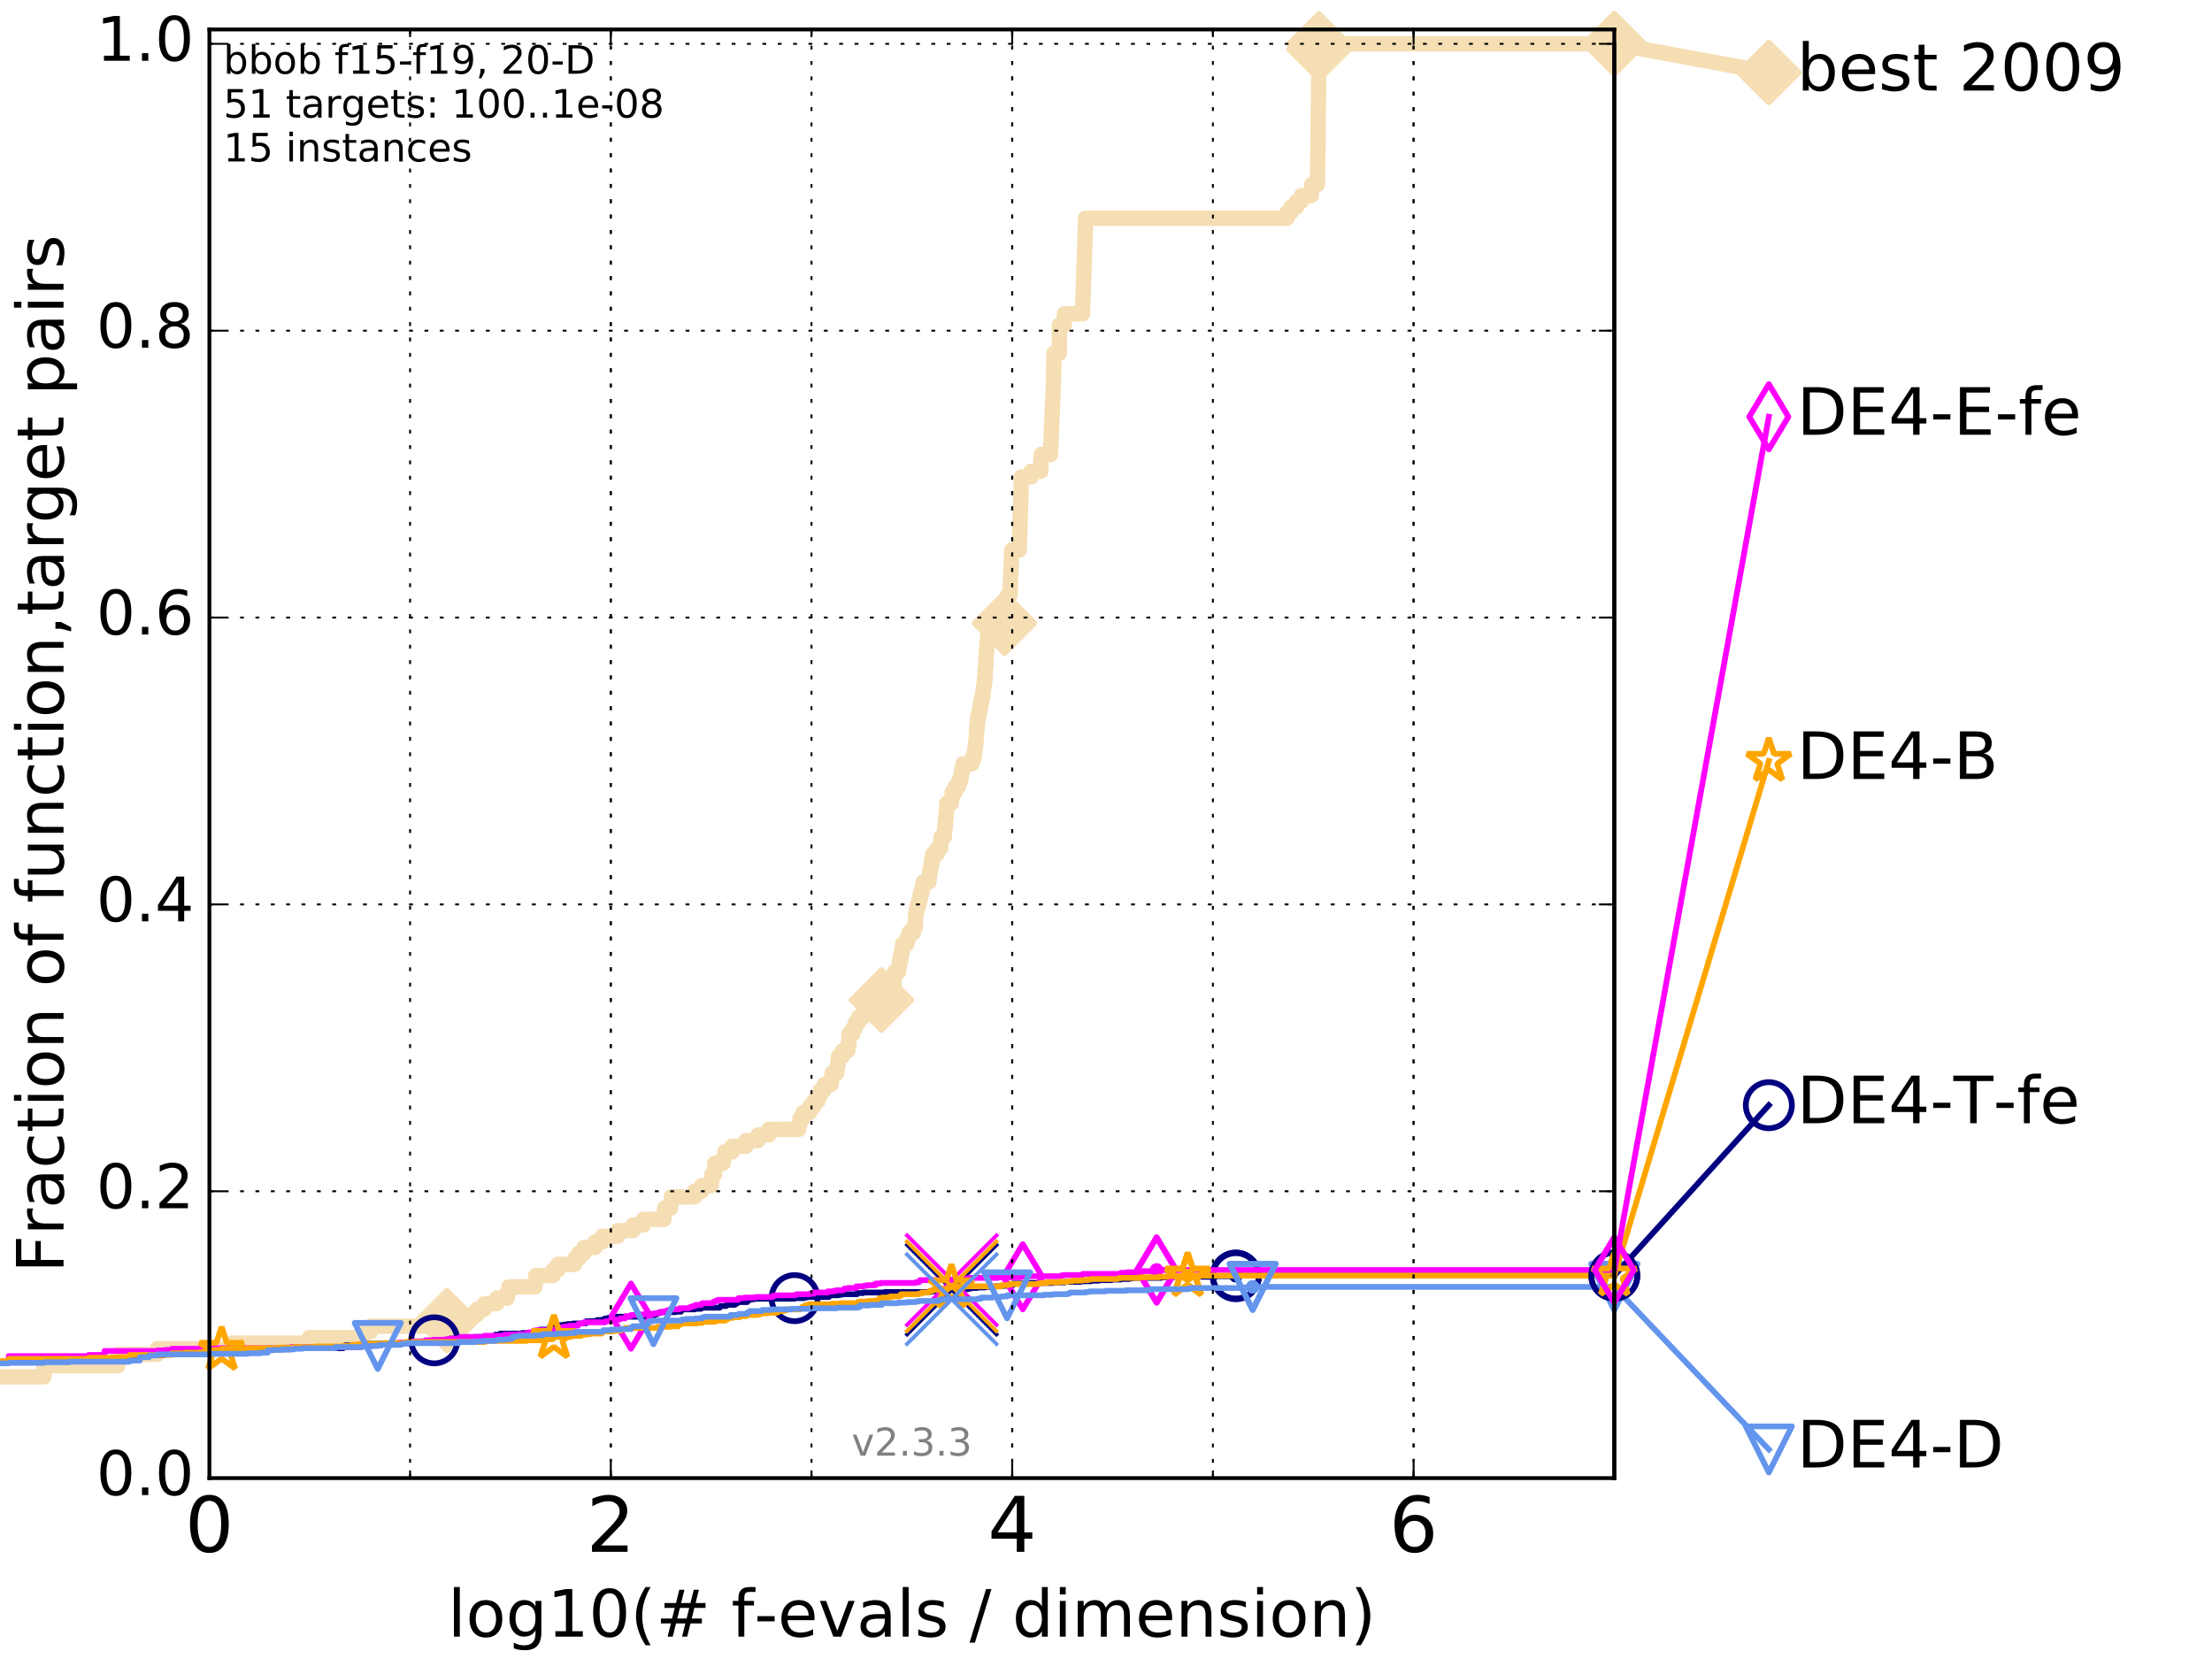 <?xml version="1.0" encoding="utf-8" standalone="no"?>
<!DOCTYPE svg PUBLIC "-//W3C//DTD SVG 1.1//EN"
  "http://www.w3.org/Graphics/SVG/1.1/DTD/svg11.dtd">
<!-- Created with matplotlib (http://matplotlib.org/) -->
<svg height="432pt" version="1.1" viewBox="0 0 576 432" width="576pt" xmlns="http://www.w3.org/2000/svg" xmlns:xlink="http://www.w3.org/1999/xlink">
 <defs>
  <style type="text/css">
*{stroke-linecap:butt;stroke-linejoin:round;stroke-miterlimit:100000;}
  </style>
 </defs>
 <g id="figure_1">
  <g id="patch_1">
   <path d="M 0 432 
L 576 432 
L 576 0 
L 0 0 
z
" style="fill:#ffffff;"/>
  </g>
  <g id="axes_1">
   <g id="patch_2">
    <path d="M 54.525 384.9 
L 420.36 384.9 
L 420.36 7.678 
L 54.525 7.678 
z
" style="fill:#ffffff;"/>
   </g>
   <g id="line2d_1">
    <path d="M -1 358.536 
L 11.466 358.536 
L 11.466 355.607 
L 30.697 355.607 
L 30.697 352.678 
L 40.956 352.678 
L 40.956 351.213 
L 60.48 351.213 
L 60.48 349.748 
L 80.568 349.748 
L 80.568 348.284 
L 94.423 348.284 
L 94.423 346.819 
L 96.48 346.819 
L 96.48 345.354 
L 112.033 345.354 
L 112.033 343.89 
L 116.365 343.89 
L 116.365 342.425 
L 124.161 342.425 
L 124.161 340.96 
L 126.083 340.96 
L 126.083 339.496 
L 129.331 339.496 
L 129.331 338.031 
L 132.098 338.031 
L 132.098 336.566 
L 132.503 336.566 
L 132.503 335.102 
L 139.332 335.102 
L 139.332 333.637 
L 139.494 333.637 
L 139.494 332.172 
L 143.988 332.172 
L 143.988 330.708 
L 145.273 330.708 
L 145.273 329.243 
L 149.601 329.243 
L 149.601 327.778 
L 150.693 327.778 
L 150.693 326.314 
L 152.107 326.314 
L 152.107 324.849 
L 154.97 324.849 
L 154.97 323.385 
L 156.871 323.385 
L 156.871 321.92 
L 160.838 321.92 
L 160.838 320.455 
L 164.785 320.455 
L 164.785 318.991 
L 167.537 318.991 
L 167.537 317.526 
L 172.895 317.526 
L 172.895 316.061 
L 173.074 316.061 
L 173.074 314.597 
L 174.622 314.597 
L 174.622 313.132 
L 174.81 313.132 
L 174.81 311.667 
L 180.863 311.667 
L 180.863 310.203 
L 182.697 310.203 
L 182.697 308.738 
L 185.207 308.738 
L 185.207 307.273 
L 185.382 307.273 
L 185.382 305.809 
L 186.107 305.809 
L 186.114 302.879 
L 188.33 302.879 
L 188.33 301.415 
L 188.717 301.415 
L 188.717 299.95 
L 190.613 299.95 
L 190.613 298.485 
L 194.247 298.485 
L 194.247 297.021 
L 197.355 297.021 
L 197.355 295.556 
L 200.17 295.556 
L 200.17 294.091 
L 207.997 294.091 
L 207.997 292.627 
L 208.331 292.627 
L 208.331 291.162 
L 209.147 291.162 
L 209.147 289.697 
L 210.808 289.697 
L 210.808 288.233 
L 211.897 288.233 
L 211.897 286.768 
L 212.98 286.768 
L 212.98 285.303 
L 213.62 285.303 
L 213.62 283.839 
L 214.662 283.839 
L 214.662 282.374 
L 216.428 282.374 
L 216.428 280.91 
L 216.666 280.91 
L 216.666 279.445 
L 217.886 279.445 
L 217.886 277.98 
L 218.146 277.98 
L 218.146 276.516 
L 218.345 276.516 
L 218.345 275.051 
L 219.394 275.051 
L 219.394 273.586 
L 220.799 273.586 
L 220.799 272.122 
L 221.021 272.122 
L 221.082 269.192 
L 222.109 269.192 
L 222.109 267.728 
L 222.715 267.728 
L 222.715 266.263 
L 223.576 266.263 
L 223.576 264.798 
L 224.937 264.798 
L 224.937 263.334 
L 225.739 263.334 
L 225.739 261.869 
L 229.14 261.869 
L 229.14 260.404 
L 229.527 260.404 
L 229.527 258.94 
L 230.344 258.94 
L 230.344 257.475 
L 230.461 257.475 
L 230.461 256.01 
L 232.812 256.01 
L 232.911 253.081 
L 234.024 253.081 
L 234.024 251.616 
L 234.193 251.616 
L 234.193 250.152 
L 234.527 250.152 
L 234.527 248.687 
L 234.797 248.687 
L 234.797 247.222 
L 235.044 247.222 
L 235.044 245.758 
L 236.173 245.758 
L 236.173 244.293 
L 236.666 244.293 
L 236.666 242.829 
L 237.917 242.829 
L 237.917 241.364 
L 238.368 241.364 
L 238.407 238.435 
L 238.531 238.435 
L 238.531 236.97 
L 238.943 236.97 
L 238.943 235.505 
L 239.365 235.505 
L 239.365 234.041 
L 239.653 234.041 
L 239.653 232.576 
L 240.069 232.576 
L 240.069 231.111 
L 240.41 231.111 
L 240.41 229.647 
L 241.913 229.647 
L 241.913 228.182 
L 242.071 228.182 
L 242.071 226.717 
L 242.373 226.717 
L 242.373 225.253 
L 242.622 225.253 
L 242.622 223.788 
L 242.91 223.788 
L 242.91 222.323 
L 244.088 222.323 
L 244.088 220.859 
L 244.964 220.859 
L 245.033 217.929 
L 245.899 217.929 
L 245.899 216.465 
L 246.027 216.465 
L 246.027 215 
L 246.173 215 
L 246.173 213.535 
L 246.315 213.535 
L 246.315 212.071 
L 246.463 212.071 
L 246.463 210.606 
L 246.576 210.606 
L 246.576 209.141 
L 247.737 209.141 
L 247.737 207.677 
L 247.963 207.677 
L 247.963 206.212 
L 248.796 206.212 
L 248.796 204.747 
L 249.661 204.747 
L 249.661 203.283 
L 250.158 203.283 
L 250.158 201.818 
L 250.41 201.818 
L 250.41 200.354 
L 250.798 200.354 
L 250.798 198.889 
L 253.085 198.889 
L 253.085 197.424 
L 253.679 197.424 
L 253.679 195.96 
L 253.901 195.96 
L 253.901 194.495 
L 254.056 194.495 
L 254.056 193.03 
L 254.183 193.03 
L 254.279 190.101 
L 254.401 190.101 
L 254.401 188.636 
L 254.554 188.636 
L 254.554 187.172 
L 254.771 187.172 
L 254.771 185.707 
L 255.113 185.707 
L 255.113 184.242 
L 255.359 184.242 
L 255.359 182.778 
L 255.677 182.778 
L 255.677 181.313 
L 255.962 181.313 
L 255.962 179.848 
L 256.111 179.848 
L 256.111 178.384 
L 256.349 178.384 
L 256.349 176.919 
L 256.513 176.919 
L 256.514 173.99 
L 256.695 173.99 
L 256.764 171.06 
L 256.818 171.06 
L 256.818 169.596 
L 256.956 169.596 
L 256.956 168.131 
L 257.076 168.131 
L 257.076 166.666 
L 257.201 166.666 
L 257.201 165.202 
L 260.581 165.202 
L 260.581 163.737 
L 261.57 163.737 
L 261.57 162.273 
L 262.162 162.273 
L 262.217 159.343 
L 262.291 159.343 
L 262.346 156.414 
L 262.436 156.414 
L 262.436 154.949 
L 263.026 154.949 
L 263.069 152.02 
L 263.138 152.02 
L 263.212 149.091 
L 263.272 149.091 
L 263.373 144.697 
L 263.441 144.697 
L 263.441 143.232 
L 265.413 143.232 
L 265.506 138.838 
L 265.551 138.838 
L 265.641 134.444 
L 265.695 134.444 
L 265.787 130.05 
L 265.817 130.05 
L 265.928 125.656 
L 265.962 125.656 
L 265.962 124.191 
L 268.484 124.191 
L 268.484 122.727 
L 271.007 122.727 
L 271.052 119.798 
L 271.133 119.798 
L 271.133 118.333 
L 273.569 118.333 
L 273.634 115.404 
L 273.705 115.404 
L 273.808 111.01 
L 273.877 111.01 
L 273.925 108.08 
L 273.998 108.08 
L 274.054 105.151 
L 274.116 105.151 
L 274.177 102.222 
L 274.236 102.222 
L 274.347 97.828 
L 274.365 97.828 
L 274.449 91.969 
L 275.831 91.969 
L 275.849 84.646 
L 277.137 84.646 
L 277.145 81.717 
L 281.902 81.717 
L 282.004 77.323 
L 282.054 77.323 
L 282.139 72.929 
L 282.19 72.929 
L 282.294 68.535 
L 282.339 68.535 
L 282.432 64.141 
L 282.482 64.141 
L 282.564 59.747 
L 282.624 59.747 
L 282.668 56.817 
L 335.141 56.817 
L 335.141 55.353 
L 336.168 55.353 
L 336.168 53.888 
L 337.648 53.888 
L 337.648 52.423 
L 338.894 52.423 
L 338.894 50.959 
L 341.46 50.959 
L 341.46 49.494 
L 341.596 49.494 
L 341.596 48.029 
L 343.067 48.029 
L 343.169 39.242 
L 343.184 39.242 
L 343.287 28.989 
L 343.3 28.989 
L 343.408 17.272 
L 343.424 17.272 
L 343.47 11.413 
L 420.36 11.413 
L 420.36 11.413 
" style="fill:none;stroke:#f5deb3;stroke-linecap:square;stroke-width:4.0;"/>
   </g>
   <g id="line2d_2">
    <defs>
     <path d="M -0 7.778 
L 7.778 0 
L 0 -7.778 
L -7.778 -0 
z
" id="m0fd611c9bc" style="stroke:#f5deb3;stroke-linejoin:miter;stroke-width:1.5;"/>
    </defs>
    <g>
     <use style="fill:#f5deb3;stroke:#f5deb3;stroke-linejoin:miter;stroke-width:1.5;" x="116.365" xlink:href="#m0fd611c9bc" y="343.89"/>
     <use style="fill:#f5deb3;stroke:#f5deb3;stroke-linejoin:miter;stroke-width:1.5;" x="229.527" xlink:href="#m0fd611c9bc" y="260.404"/>
     <use style="fill:#f5deb3;stroke:#f5deb3;stroke-linejoin:miter;stroke-width:1.5;" x="261.57" xlink:href="#m0fd611c9bc" y="162.273"/>
     <use style="fill:#f5deb3;stroke:#f5deb3;stroke-linejoin:miter;stroke-width:1.5;" x="343.47" xlink:href="#m0fd611c9bc" y="12.878"/>
     <use style="fill:#f5deb3;stroke:#f5deb3;stroke-linejoin:miter;stroke-width:1.5;" x="343.47" xlink:href="#m0fd611c9bc" y="11.413"/>
     <use style="fill:#f5deb3;stroke:#f5deb3;stroke-linejoin:miter;stroke-width:1.5;" x="420.36" xlink:href="#m0fd611c9bc" y="11.413"/>
    </g>
   </g>
   <g id="line2d_3">
    <path d="M -15676.38 758.387 
" style="fill:none;stroke:#f5deb3;stroke-linecap:square;stroke-width:4.0;"/>
    <g>
     <use style="fill:#f5deb3;stroke:#f5deb3;stroke-linejoin:miter;stroke-width:1.5;" x="-15676.38" xlink:href="#m0fd611c9bc" y="758.387"/>
    </g>
   </g>
   <g id="line2d_4">
    <path d="M 420.36 11.413 
L 460.602 18.883 
" style="fill:none;stroke:#f5deb3;stroke-linecap:square;stroke-width:4.0;"/>
    <g>
     <use style="fill:#f5deb3;stroke:#f5deb3;stroke-linejoin:miter;stroke-width:1.5;" x="420.36" xlink:href="#m0fd611c9bc" y="11.413"/>
     <use style="fill:#f5deb3;stroke:#f5deb3;stroke-linejoin:miter;stroke-width:1.5;" x="460.602" xlink:href="#m0fd611c9bc" y="18.883"/>
    </g>
   </g>
   <g id="line2d_5">
    <defs>
     <path d="M 0 1.5 
C 0.398 1.5 0.779 1.342 1.061 1.061 
C 1.342 0.779 1.5 0.398 1.5 0 
C 1.5 -0.398 1.342 -0.779 1.061 -1.061 
C 0.779 -1.342 0.398 -1.5 0 -1.5 
C -0.398 -1.5 -0.779 -1.342 -1.061 -1.061 
C -1.342 -0.779 -1.5 -0.398 -1.5 0 
C -1.5 0.398 -1.342 0.779 -1.061 1.061 
C -0.779 1.342 -0.398 1.5 0 1.5 
z
" id="mf175c4ab30" style="stroke:#f5deb3;stroke-width:0.5;"/>
    </defs>
    <g>
     <use style="fill:#f5deb3;stroke:#f5deb3;stroke-width:0.5;" x="343.47" xlink:href="#mf175c4ab30" y="11.413"/>
     <use style="fill:#f5deb3;stroke:#f5deb3;stroke-width:0.5;" x="343.47" xlink:href="#mf175c4ab30" y="11.413"/>
    </g>
   </g>
   <g id="line2d_6">
    <defs>
     <path d="M 0 1.5 
C 0.398 1.5 0.779 1.342 1.061 1.061 
C 1.342 0.779 1.5 0.398 1.5 0 
C 1.5 -0.398 1.342 -0.779 1.061 -1.061 
C 0.779 -1.342 0.398 -1.5 0 -1.5 
C -0.398 -1.5 -0.779 -1.342 -1.061 -1.061 
C -1.342 -0.779 -1.5 -0.398 -1.5 0 
C -1.5 0.398 -1.342 0.779 -1.061 1.061 
C -0.779 1.342 -0.398 1.5 0 1.5 
z
" id="m193be71900" style="stroke:#000080;stroke-width:0.5;"/>
    </defs>
    <g>
     <use style="fill:#000080;stroke:#000080;stroke-width:0.5;" x="321.805" xlink:href="#m193be71900" y="332.172"/>
     <use style="fill:#000080;stroke:#000080;stroke-width:0.5;" x="321.805" xlink:href="#m193be71900" y="332.172"/>
    </g>
   </g>
   <g id="line2d_7">
    <path d="M -1 354.728 
L 2.263 354.728 
L 2.263 354.142 
L 11.466 354.142 
L 11.466 353.996 
L 23.06 353.996 
L 23.06 353.849 
L 27.198 353.849 
L 27.198 353.703 
L 33.728 353.703 
L 33.728 353.117 
L 36.401 353.117 
L 36.401 352.824 
L 42.931 352.824 
L 42.931 352.531 
L 44.747 352.531 
L 44.747 352.385 
L 52.134 352.385 
L 52.134 351.945 
L 54.525 351.945 
L 54.525 351.799 
L 56.688 351.799 
L 56.688 351.652 
L 65.891 351.652 
L 65.891 351.506 
L 71.365 351.506 
L 71.365 351.359 
L 75.772 351.359 
L 75.772 351.213 
L 76.212 351.213 
L 76.212 351.066 
L 89.408 351.066 
L 89.408 350.627 
L 89.89 350.627 
L 89.89 350.334 
L 94.423 350.334 
L 94.423 350.188 
L 94.618 350.188 
L 94.618 349.895 
L 103.495 349.895 
L 103.495 349.748 
L 106.444 349.748 
L 106.444 349.602 
L 106.787 349.602 
L 106.787 349.455 
L 109.359 349.455 
L 109.359 349.309 
L 112.655 349.309 
L 112.655 349.162 
L 113.089 349.162 
L 113.089 349.016 
L 116.953 349.016 
L 116.953 348.723 
L 117.169 348.723 
L 117.169 348.577 
L 119.618 348.577 
L 119.618 348.43 
L 122.913 348.43 
L 122.913 348.284 
L 123.464 348.284 
L 123.464 348.137 
L 126.18 348.137 
L 126.18 347.991 
L 128.864 347.991 
L 128.95 347.551 
L 130.237 347.551 
L 130.237 347.258 
L 135.924 347.258 
L 135.924 347.112 
L 139.655 347.112 
L 139.655 346.819 
L 139.999 346.819 
L 139.999 346.673 
L 140.156 346.673 
L 140.156 346.526 
L 140.544 346.526 
L 140.544 346.233 
L 142.997 346.233 
L 142.997 345.794 
L 143.699 345.794 
L 143.699 345.501 
L 144.12 345.501 
L 144.12 345.354 
L 144.958 345.354 
L 144.958 345.061 
L 146.744 345.061 
L 146.744 344.915 
L 147.867 344.915 
L 147.867 344.768 
L 149.289 344.768 
L 149.289 344.622 
L 152.535 344.622 
L 152.535 344.476 
L 152.655 344.476 
L 152.655 344.036 
L 155.132 344.036 
L 155.132 343.89 
L 155.586 343.89 
L 155.586 343.743 
L 156.921 343.743 
L 156.921 343.597 
L 157.572 343.597 
L 157.572 343.304 
L 158.428 343.304 
L 158.428 343.157 
L 159.83 343.157 
L 159.83 342.864 
L 169.653 342.864 
L 169.653 342.718 
L 170.16 342.718 
L 170.16 342.279 
L 170.952 342.279 
L 170.952 341.986 
L 171.712 341.986 
L 171.719 341.693 
L 175.938 341.693 
L 175.938 341.546 
L 177.349 341.546 
L 177.349 341.107 
L 177.47 341.107 
L 177.47 340.96 
L 180.963 340.96 
L 180.963 340.814 
L 182.564 340.814 
L 182.564 340.667 
L 182.693 340.667 
L 182.693 340.521 
L 187.425 340.521 
L 187.532 340.228 
L 187.661 340.228 
L 187.661 340.082 
L 189.104 340.082 
L 189.209 339.789 
L 191.24 339.789 
L 191.24 339.642 
L 191.6 339.642 
L 191.6 339.349 
L 192.018 339.349 
L 192.018 339.203 
L 192.298 339.203 
L 192.298 339.056 
L 194.605 339.056 
L 194.605 338.617 
L 195.083 338.617 
L 195.083 338.47 
L 195.211 338.47 
L 195.211 338.324 
L 196.34 338.324 
L 196.34 338.178 
L 206.912 338.178 
L 206.912 338.031 
L 209.409 338.031 
L 209.409 337.885 
L 210 337.885 
L 210 337.738 
L 215.866 337.738 
L 215.866 337.445 
L 216.282 337.445 
L 216.282 337.299 
L 218.33 337.299 
L 218.33 337.152 
L 219.242 337.152 
L 219.242 337.006 
L 223.186 337.006 
L 223.186 336.713 
L 224.765 336.713 
L 224.765 336.566 
L 230.433 336.566 
L 230.433 336.42 
L 242.38 336.42 
L 242.38 336.273 
L 243.808 336.273 
L 243.808 336.127 
L 246.433 336.127 
L 246.433 335.834 
L 248.249 335.834 
L 248.249 335.688 
L 252.051 335.688 
L 252.051 335.541 
L 252.803 335.541 
L 252.803 335.395 
L 254.44 335.395 
L 254.44 335.248 
L 256.498 335.248 
L 256.498 335.102 
L 259.027 335.102 
L 259.027 334.955 
L 261.006 334.955 
L 261.006 334.809 
L 262.378 334.809 
L 262.378 334.662 
L 263.777 334.662 
L 263.777 334.223 
L 266.682 334.223 
L 266.682 334.076 
L 274.267 334.076 
L 274.267 333.93 
L 277.317 333.93 
L 277.317 333.784 
L 281.494 333.784 
L 281.494 333.637 
L 284.095 333.637 
L 284.095 333.491 
L 286.137 333.491 
L 286.137 333.344 
L 289.479 333.344 
L 289.479 333.198 
L 291.81 333.198 
L 291.81 333.051 
L 294.065 333.051 
L 294.065 332.905 
L 294.866 332.905 
L 294.866 332.758 
L 302.302 332.758 
L 302.302 332.612 
L 305.463 332.612 
L 305.463 332.465 
L 316.576 332.465 
L 316.576 332.319 
L 321.805 332.319 
L 321.805 332.172 
L 420.36 332.172 
L 420.36 332.172 
" style="fill:none;stroke:#000080;stroke-linecap:square;stroke-width:1.5;"/>
   </g>
   <g id="line2d_8">
    <defs>
     <path d="M 0 6 
C 1.591 6 3.117 5.368 4.243 4.243 
C 5.368 3.117 6 1.591 6 0 
C 6 -1.591 5.368 -3.117 4.243 -4.243 
C 3.117 -5.368 1.591 -6 0 -6 
C -1.591 -6 -3.117 -5.368 -4.243 -4.243 
C -5.368 -3.117 -6 -1.591 -6 0 
C -6 1.591 -5.368 3.117 -4.243 4.243 
C -3.117 5.368 -1.591 6 0 6 
z
" id="m1b10cfc214" style="stroke:#000080;stroke-width:1.5;"/>
    </defs>
    <g>
     <use style="fill:none;stroke:#000080;stroke-width:1.5;" x="113.089" xlink:href="#m1b10cfc214" y="349.016"/>
     <use style="fill:none;stroke:#000080;stroke-width:1.5;" x="206.912" xlink:href="#m1b10cfc214" y="338.031"/>
     <use style="fill:none;stroke:#000080;stroke-width:1.5;" x="321.805" xlink:href="#m1b10cfc214" y="332.319"/>
     <use style="fill:none;stroke:#000080;stroke-width:1.5;" x="321.805" xlink:href="#m1b10cfc214" y="332.172"/>
     <use style="fill:none;stroke:#000080;stroke-width:1.5;" x="321.805" xlink:href="#m1b10cfc214" y="332.172"/>
     <use style="fill:none;stroke:#000080;stroke-width:1.5;" x="420.36" xlink:href="#m1b10cfc214" y="332.172"/>
    </g>
   </g>
   <g id="line2d_9">
    <path d="M -15676.38 758.387 
" style="fill:none;stroke:#000080;stroke-linecap:square;stroke-width:1.5;"/>
    <g>
     <use style="fill:none;stroke:#000080;stroke-width:1.5;" x="-15676.38" xlink:href="#m1b10cfc214" y="758.387"/>
    </g>
   </g>
   <g id="line2d_10">
    <path clip-path="url(#pe9e9d0710b)" d="M 247.839 335.834 
" style="fill:none;stroke:#000080;stroke-linecap:square;"/>
    <defs>
     <path d="M -12 12 
L 12 -12 
M -12 -12 
L 12 12 
" id="m89d5ba6047" style="stroke:#000080;"/>
    </defs>
    <g clip-path="url(#pe9e9d0710b)">
     <use style="fill:#000080;stroke:#000080;" x="247.839" xlink:href="#m89d5ba6047" y="335.834"/>
    </g>
   </g>
   <g id="line2d_11">
    <defs>
     <path d="M 0 1.5 
C 0.398 1.5 0.779 1.342 1.061 1.061 
C 1.342 0.779 1.5 0.398 1.5 0 
C 1.5 -0.398 1.342 -0.779 1.061 -1.061 
C 0.779 -1.342 0.398 -1.5 0 -1.5 
C -0.398 -1.5 -0.779 -1.342 -1.061 -1.061 
C -1.342 -0.779 -1.5 -0.398 -1.5 0 
C -1.5 0.398 -1.342 0.779 -1.061 1.061 
C -0.779 1.342 -0.398 1.5 0 1.5 
z
" id="m484a483173" style="stroke:#ff00ff;stroke-width:0.5;"/>
    </defs>
    <g>
     <use style="fill:#ff00ff;stroke:#ff00ff;stroke-width:0.5;" x="301.184" xlink:href="#m484a483173" y="330.708"/>
     <use style="fill:#ff00ff;stroke:#ff00ff;stroke-width:0.5;" x="301.184" xlink:href="#m484a483173" y="330.708"/>
    </g>
   </g>
   <g id="line2d_12">
    <path d="M -1 354.728 
L 2.263 354.728 
L 2.263 353.117 
L 23.06 353.117 
L 23.06 352.824 
L 27.198 352.824 
L 27.198 351.799 
L 40.956 351.799 
L 40.956 351.652 
L 42.931 351.652 
L 42.931 351.506 
L 44.747 351.506 
L 44.747 351.213 
L 55.632 351.213 
L 55.632 351.066 
L 74.396 351.066 
L 74.396 350.92 
L 75.772 350.92 
L 75.772 350.774 
L 94.029 350.774 
L 94.029 350.481 
L 97.01 350.481 
L 97.01 350.334 
L 99.173 350.334 
L 99.173 350.188 
L 99.488 350.188 
L 99.488 350.041 
L 99.953 350.041 
L 99.953 349.895 
L 103.364 349.895 
L 103.364 349.748 
L 103.756 349.748 
L 103.756 349.602 
L 106.559 349.602 
L 106.559 349.455 
L 107.013 349.455 
L 107.013 349.309 
L 110.544 349.309 
L 110.544 349.162 
L 110.735 349.162 
L 110.735 349.016 
L 112.829 349.016 
L 112.829 348.869 
L 116.066 348.869 
L 116.066 348.723 
L 116.953 348.723 
L 116.953 348.577 
L 119.424 348.577 
L 119.424 348.43 
L 119.938 348.43 
L 119.938 348.137 
L 126.132 348.137 
L 126.132 347.844 
L 131.303 347.844 
L 131.303 347.551 
L 134.895 347.551 
L 134.895 347.405 
L 137.296 347.405 
L 137.296 347.112 
L 137.531 347.112 
L 137.531 346.965 
L 138.895 346.965 
L 138.895 346.526 
L 139.655 346.526 
L 139.655 346.38 
L 144.032 346.38 
L 144.032 346.233 
L 145.127 346.233 
L 145.127 345.794 
L 145.726 345.794 
L 145.726 345.647 
L 146.744 345.647 
L 146.744 345.501 
L 147.774 345.501 
L 147.774 345.354 
L 148.236 345.354 
L 148.236 345.208 
L 150.495 345.208 
L 150.561 344.768 
L 150.986 344.768 
L 150.986 344.622 
L 152.03 344.622 
L 152.046 344.329 
L 157.548 344.329 
L 157.548 344.183 
L 157.789 344.183 
L 157.789 344.036 
L 158.66 344.036 
L 158.66 343.89 
L 159.331 343.89 
L 159.331 343.743 
L 159.852 343.743 
L 159.852 343.597 
L 161.438 343.597 
L 161.438 343.304 
L 162.787 343.304 
L 162.787 343.157 
L 162.988 343.157 
L 162.988 342.718 
L 164.304 342.718 
L 164.304 342.425 
L 166.178 342.425 
L 166.178 342.279 
L 167.993 342.279 
L 167.993 342.132 
L 170.319 342.132 
L 170.319 341.986 
L 171.273 341.986 
L 171.273 341.839 
L 172.283 341.839 
L 172.283 341.546 
L 173.576 341.546 
L 173.576 341.253 
L 174.358 341.253 
L 174.358 340.96 
L 176.893 340.96 
L 176.94 340.667 
L 179.342 340.667 
L 179.342 340.521 
L 179.728 340.521 
L 179.728 340.375 
L 179.969 340.375 
L 179.969 340.228 
L 180.557 340.228 
L 180.557 340.082 
L 181.118 340.082 
L 181.118 339.789 
L 182.624 339.789 
L 182.624 339.496 
L 182.951 339.496 
L 182.951 339.349 
L 185.654 339.349 
L 185.654 339.056 
L 186.196 339.056 
L 186.196 338.763 
L 186.965 338.763 
L 186.965 338.47 
L 192.256 338.47 
L 192.316 338.031 
L 193.876 338.031 
L 193.876 337.885 
L 196.678 337.885 
L 196.678 337.738 
L 201.154 337.738 
L 201.171 337.445 
L 201.848 337.445 
L 201.848 337.299 
L 207.026 337.299 
L 207.026 337.152 
L 207.426 337.152 
L 207.426 337.006 
L 210.876 337.006 
L 210.876 336.859 
L 212.026 336.859 
L 212.026 336.566 
L 215.556 336.566 
L 215.556 336.273 
L 217.099 336.273 
L 217.099 336.127 
L 217.833 336.127 
L 217.833 335.981 
L 219.588 335.981 
L 219.588 335.834 
L 219.858 335.834 
L 219.858 335.541 
L 220.823 335.541 
L 220.823 335.395 
L 222.91 335.395 
L 222.986 334.955 
L 224.929 334.955 
L 224.929 334.809 
L 225.739 334.809 
L 225.739 334.662 
L 228.007 334.662 
L 228.007 334.223 
L 229.353 334.223 
L 229.353 334.076 
L 238.338 334.076 
L 238.338 333.93 
L 239.148 333.93 
L 239.148 333.784 
L 239.483 333.784 
L 239.522 333.344 
L 251.266 333.344 
L 251.375 332.905 
L 252.31 332.905 
L 252.31 332.758 
L 259.793 332.758 
L 259.793 332.612 
L 265.723 332.612 
L 265.723 332.465 
L 266.328 332.465 
L 266.328 332.319 
L 276.198 332.319 
L 276.198 332.172 
L 276.738 332.172 
L 276.738 332.026 
L 281.919 332.026 
L 281.919 331.733 
L 291.81 331.733 
L 291.81 331.44 
L 293.537 331.44 
L 293.537 331.294 
L 296.382 331.294 
L 296.382 331.147 
L 297.558 331.147 
L 297.558 331.001 
L 301.184 331.001 
L 301.184 330.708 
L 420.36 330.708 
L 420.36 330.708 
" style="fill:none;stroke:#ff00ff;stroke-linecap:square;stroke-width:1.5;"/>
   </g>
   <g id="line2d_13">
    <defs>
     <path d="M -0 8.485 
L 5.091 0 
L 0 -8.485 
L -5.091 -0 
z
" id="m3918c0aba8" style="stroke:#ff00ff;stroke-linejoin:miter;stroke-width:1.5;"/>
    </defs>
    <g>
     <use style="fill:none;stroke:#ff00ff;stroke-linejoin:miter;stroke-width:1.5;" x="164.304" xlink:href="#m3918c0aba8" y="342.718"/>
     <use style="fill:none;stroke:#ff00ff;stroke-linejoin:miter;stroke-width:1.5;" x="266.328" xlink:href="#m3918c0aba8" y="332.465"/>
     <use style="fill:none;stroke:#ff00ff;stroke-linejoin:miter;stroke-width:1.5;" x="301.184" xlink:href="#m3918c0aba8" y="330.708"/>
     <use style="fill:none;stroke:#ff00ff;stroke-linejoin:miter;stroke-width:1.5;" x="301.184" xlink:href="#m3918c0aba8" y="330.708"/>
     <use style="fill:none;stroke:#ff00ff;stroke-linejoin:miter;stroke-width:1.5;" x="420.36" xlink:href="#m3918c0aba8" y="330.708"/>
    </g>
   </g>
   <g id="line2d_14">
    <path d="M -15676.38 758.387 
" style="fill:none;stroke:#ff00ff;stroke-linecap:square;stroke-width:1.5;"/>
    <g>
     <use style="fill:none;stroke:#ff00ff;stroke-linejoin:miter;stroke-width:1.5;" x="-15676.38" xlink:href="#m3918c0aba8" y="758.387"/>
    </g>
   </g>
   <g id="line2d_15">
    <path clip-path="url(#pe9e9d0710b)" d="M 247.84 333.344 
" style="fill:none;stroke:#ff00ff;stroke-linecap:square;"/>
    <defs>
     <path d="M -12 12 
L 12 -12 
M -12 -12 
L 12 12 
" id="m13afd789df" style="stroke:#ff00ff;"/>
    </defs>
    <g clip-path="url(#pe9e9d0710b)">
     <use style="fill:#ff00ff;stroke:#ff00ff;" x="247.84" xlink:href="#m13afd789df" y="333.344"/>
    </g>
   </g>
   <g id="line2d_16">
    <defs>
     <path d="M 0 1.5 
C 0.398 1.5 0.779 1.342 1.061 1.061 
C 1.342 0.779 1.5 0.398 1.5 0 
C 1.5 -0.398 1.342 -0.779 1.061 -1.061 
C 0.779 -1.342 0.398 -1.5 0 -1.5 
C -0.398 -1.5 -0.779 -1.342 -1.061 -1.061 
C -1.342 -0.779 -1.5 -0.398 -1.5 0 
C -1.5 0.398 -1.342 0.779 -1.061 1.061 
C -0.779 1.342 -0.398 1.5 0 1.5 
z
" id="m92739926a3" style="stroke:#ffa500;stroke-width:0.5;"/>
    </defs>
    <g>
     <use style="fill:#ffa500;stroke:#ffa500;stroke-width:0.5;" x="309.268" xlink:href="#m92739926a3" y="332.172"/>
     <use style="fill:#ffa500;stroke:#ffa500;stroke-width:0.5;" x="309.268" xlink:href="#m92739926a3" y="332.172"/>
    </g>
   </g>
   <g id="line2d_17">
    <path d="M -1 354.435 
L 2.263 354.435 
L 2.263 353.849 
L 23.06 353.849 
L 23.06 353.556 
L 30.697 353.556 
L 30.697 353.41 
L 33.728 353.41 
L 33.728 352.824 
L 44.747 352.824 
L 44.747 352.385 
L 47.995 352.385 
L 47.995 352.238 
L 52.134 352.238 
L 52.134 352.092 
L 54.525 352.092 
L 54.525 351.945 
L 55.632 351.945 
L 55.632 351.506 
L 57.697 351.506 
L 57.697 351.213 
L 64.472 351.213 
L 64.472 351.066 
L 72.421 351.066 
L 72.421 350.92 
L 76.645 350.92 
L 76.645 350.774 
L 81.965 350.774 
L 81.965 350.627 
L 89.408 350.627 
L 89.408 350.481 
L 91.504 350.481 
L 91.504 350.188 
L 93.423 350.188 
L 93.423 350.041 
L 95.381 350.041 
L 95.381 349.895 
L 99.953 349.895 
L 99.953 349.748 
L 105.503 349.748 
L 105.503 349.455 
L 126.228 349.455 
L 126.228 349.309 
L 126.658 349.309 
L 126.658 349.162 
L 137.058 349.162 
L 137.058 349.016 
L 141.498 349.016 
L 141.498 348.723 
L 143.944 348.723 
L 143.944 348.43 
L 144.229 348.43 
L 144.229 348.137 
L 148.652 348.137 
L 148.742 347.844 
L 151.356 347.844 
L 151.356 347.551 
L 152.489 347.551 
L 152.489 347.405 
L 153.67 347.405 
L 153.67 347.258 
L 156.721 347.258 
L 156.721 346.965 
L 156.921 346.965 
L 156.921 346.673 
L 159.72 346.673 
L 159.72 346.526 
L 161.692 346.526 
L 161.692 346.087 
L 162.739 346.087 
L 162.739 345.794 
L 170.959 345.794 
L 170.959 345.647 
L 171.166 345.647 
L 171.166 345.501 
L 174.599 345.501 
L 174.599 345.354 
L 176.67 345.354 
L 176.67 344.915 
L 176.873 344.915 
L 176.873 344.768 
L 177.646 344.768 
L 177.646 344.622 
L 181.31 344.622 
L 181.31 344.476 
L 182.916 344.476 
L 182.944 344.183 
L 186.247 344.183 
L 186.247 344.036 
L 186.425 344.036 
L 186.425 343.89 
L 188.83 343.89 
L 188.83 343.597 
L 189.413 343.597 
L 189.457 343.157 
L 190.9 343.157 
L 190.9 343.011 
L 192.647 343.011 
L 192.647 342.718 
L 194.333 342.718 
L 194.333 342.425 
L 197.085 342.425 
L 197.085 342.279 
L 197.96 342.279 
L 197.96 341.986 
L 199.956 341.986 
L 199.956 341.839 
L 202.375 341.839 
L 202.375 341.693 
L 202.618 341.693 
L 202.683 341.4 
L 203.901 341.4 
L 203.901 341.253 
L 204.671 341.253 
L 204.671 340.96 
L 208.349 340.96 
L 208.349 340.814 
L 208.528 340.814 
L 208.528 340.667 
L 208.787 340.667 
L 208.787 340.375 
L 209.593 340.375 
L 209.593 339.935 
L 210.48 339.935 
L 210.52 339.642 
L 216.494 339.642 
L 216.494 339.496 
L 218.833 339.496 
L 218.833 339.349 
L 223.157 339.349 
L 223.157 339.203 
L 223.34 339.203 
L 223.34 339.056 
L 223.936 339.056 
L 223.936 338.91 
L 226.06 338.91 
L 226.06 338.763 
L 227.948 338.763 
L 227.948 338.617 
L 228.69 338.617 
L 228.69 338.47 
L 228.866 338.47 
L 228.949 338.031 
L 229.66 338.031 
L 229.66 337.885 
L 231.79 337.885 
L 231.79 337.592 
L 234.075 337.592 
L 234.075 337.445 
L 234.589 337.445 
L 234.589 337.006 
L 239.168 337.006 
L 239.168 336.859 
L 240.031 336.859 
L 240.031 336.566 
L 241.804 336.566 
L 241.804 336.42 
L 242.052 336.42 
L 242.052 336.127 
L 242.865 336.127 
L 242.865 335.834 
L 244.725 335.834 
L 244.725 335.688 
L 246.793 335.688 
L 246.877 335.248 
L 247.744 335.248 
L 247.744 334.955 
L 260.844 334.955 
L 260.844 334.662 
L 262.514 334.662 
L 262.514 334.516 
L 263.079 334.516 
L 263.079 334.369 
L 270.382 334.369 
L 270.382 334.223 
L 270.982 334.223 
L 270.982 334.076 
L 272.722 334.076 
L 272.722 333.93 
L 275.649 333.93 
L 275.649 333.784 
L 277.965 333.784 
L 277.965 333.637 
L 279.257 333.637 
L 279.257 333.491 
L 281.611 333.491 
L 281.611 333.344 
L 283.297 333.344 
L 283.297 333.198 
L 284.154 333.198 
L 284.154 333.051 
L 290.969 333.051 
L 290.969 332.905 
L 291.559 332.905 
L 291.559 332.758 
L 296.866 332.758 
L 296.866 332.612 
L 301.766 332.612 
L 301.766 332.465 
L 303.966 332.465 
L 303.966 332.319 
L 309.268 332.319 
L 309.268 332.172 
L 420.36 332.172 
L 420.36 332.172 
" style="fill:none;stroke:#ffa500;stroke-linecap:square;stroke-width:1.5;"/>
   </g>
   <g id="line2d_18">
    <defs>
     <path d="M 0 -6 
L -1.347 -1.854 
L -5.706 -1.854 
L -2.18 0.708 
L -3.527 4.854 
L -0 2.292 
L 3.527 4.854 
L 2.18 0.708 
L 5.706 -1.854 
L 1.347 -1.854 
z
" id="m6b56e6cdb3" style="stroke:#ffa500;stroke-linejoin:bevel;stroke-width:1.5;"/>
    </defs>
    <g>
     <use style="fill:none;stroke:#ffa500;stroke-linejoin:bevel;stroke-width:1.5;" x="57.697" xlink:href="#m6b56e6cdb3" y="351.506"/>
     <use style="fill:none;stroke:#ffa500;stroke-linejoin:bevel;stroke-width:1.5;" x="144.229" xlink:href="#m6b56e6cdb3" y="348.43"/>
     <use style="fill:none;stroke:#ffa500;stroke-linejoin:bevel;stroke-width:1.5;" x="247.744" xlink:href="#m6b56e6cdb3" y="335.248"/>
     <use style="fill:none;stroke:#ffa500;stroke-linejoin:bevel;stroke-width:1.5;" x="309.268" xlink:href="#m6b56e6cdb3" y="332.319"/>
     <use style="fill:none;stroke:#ffa500;stroke-linejoin:bevel;stroke-width:1.5;" x="309.268" xlink:href="#m6b56e6cdb3" y="332.172"/>
     <use style="fill:none;stroke:#ffa500;stroke-linejoin:bevel;stroke-width:1.5;" x="420.36" xlink:href="#m6b56e6cdb3" y="332.172"/>
    </g>
   </g>
   <g id="line2d_19">
    <path d="M -15676.38 758.387 
" style="fill:none;stroke:#ffa500;stroke-linecap:square;stroke-width:1.5;"/>
    <g>
     <use style="fill:none;stroke:#ffa500;stroke-linejoin:bevel;stroke-width:1.5;" x="-15676.38" xlink:href="#m6b56e6cdb3" y="758.387"/>
    </g>
   </g>
   <g id="line2d_20">
    <path clip-path="url(#pe9e9d0710b)" d="M 247.807 334.955 
" style="fill:none;stroke:#ffa500;stroke-linecap:square;"/>
    <defs>
     <path d="M -12 12 
L 12 -12 
M -12 -12 
L 12 12 
" id="m1f7bd52036" style="stroke:#ffa500;"/>
    </defs>
    <g clip-path="url(#pe9e9d0710b)">
     <use style="fill:#ffa500;stroke:#ffa500;" x="247.807" xlink:href="#m1f7bd52036" y="334.955"/>
    </g>
   </g>
   <g id="line2d_21">
    <defs>
     <path d="M 0 1.5 
C 0.398 1.5 0.779 1.342 1.061 1.061 
C 1.342 0.779 1.5 0.398 1.5 0 
C 1.5 -0.398 1.342 -0.779 1.061 -1.061 
C 0.779 -1.342 0.398 -1.5 0 -1.5 
C -0.398 -1.5 -0.779 -1.342 -1.061 -1.061 
C -1.342 -0.779 -1.5 -0.398 -1.5 0 
C -1.5 0.398 -1.342 0.779 -1.061 1.061 
C -0.779 1.342 -0.398 1.5 0 1.5 
z
" id="mb0ecf73f18" style="stroke:#6495ed;stroke-width:0.5;"/>
    </defs>
    <g>
     <use style="fill:#6495ed;stroke:#6495ed;stroke-width:0.5;" x="326.194" xlink:href="#mb0ecf73f18" y="335.102"/>
     <use style="fill:#6495ed;stroke:#6495ed;stroke-width:0.5;" x="326.194" xlink:href="#mb0ecf73f18" y="335.102"/>
    </g>
   </g>
   <g id="line2d_22">
    <path d="M -1 355.021 
L 2.263 355.021 
L 2.263 354.875 
L 11.466 354.875 
L 11.466 354.728 
L 17.995 354.728 
L 17.995 354.582 
L 33.728 354.582 
L 33.728 354.289 
L 36.401 354.289 
L 36.401 353.41 
L 38.793 353.41 
L 38.793 352.971 
L 40.956 352.971 
L 40.956 352.678 
L 54.525 352.678 
L 54.525 352.531 
L 64.472 352.531 
L 64.472 352.385 
L 67.866 352.385 
L 67.866 352.238 
L 69.683 352.238 
L 69.683 351.652 
L 70.818 351.652 
L 70.818 351.506 
L 73.43 351.506 
L 73.43 351.359 
L 76.645 351.359 
L 76.645 351.213 
L 78.691 351.213 
L 78.691 351.066 
L 87.366 351.066 
L 87.366 350.774 
L 94.423 350.774 
L 94.423 350.627 
L 96.3 350.627 
L 96.3 350.481 
L 98.365 350.481 
L 98.365 350.334 
L 99.331 350.334 
L 99.331 350.188 
L 104.396 350.188 
L 104.396 350.041 
L 104.771 350.041 
L 104.771 349.895 
L 105.979 349.895 
L 105.979 349.748 
L 119.489 349.748 
L 119.489 349.455 
L 123.949 349.455 
L 123.949 349.309 
L 125.79 349.309 
L 125.79 349.162 
L 129.078 349.162 
L 129.078 349.016 
L 129.582 349.016 
L 129.582 348.869 
L 131.723 348.869 
L 131.723 348.723 
L 133.187 348.723 
L 133.187 348.577 
L 133.434 348.577 
L 133.434 348.137 
L 134.057 348.137 
L 134.057 347.991 
L 134.96 347.991 
L 134.96 347.844 
L 139.224 347.844 
L 139.224 347.698 
L 141.301 347.698 
L 141.301 347.405 
L 144.916 347.405 
L 144.916 347.258 
L 147.812 347.258 
L 147.812 347.112 
L 149.755 347.112 
L 149.755 346.819 
L 156.796 346.819 
L 156.796 346.673 
L 157.107 346.673 
L 157.107 346.38 
L 159.083 346.38 
L 159.083 346.233 
L 161.642 346.233 
L 161.642 346.087 
L 164.349 346.087 
L 164.349 345.647 
L 164.635 345.647 
L 164.635 345.501 
L 164.794 345.501 
L 164.794 345.354 
L 167.16 345.354 
L 167.16 345.208 
L 167.755 345.208 
L 167.755 345.061 
L 168.418 345.061 
L 168.418 344.915 
L 168.568 344.915 
L 168.568 344.768 
L 168.82 344.768 
L 168.827 344.183 
L 169.135 344.183 
L 169.135 344.036 
L 170.16 344.036 
L 170.16 343.89 
L 177.541 343.89 
L 177.541 343.597 
L 178.706 343.597 
L 178.706 343.45 
L 181.156 343.45 
L 181.156 343.304 
L 182.852 343.304 
L 182.852 343.011 
L 183.515 343.011 
L 183.515 342.864 
L 190.191 342.864 
L 190.203 342.425 
L 192.201 342.425 
L 192.201 342.279 
L 192.415 342.279 
L 192.415 342.132 
L 194.56 342.132 
L 194.56 341.839 
L 194.951 341.839 
L 194.969 341.546 
L 195.264 341.546 
L 195.264 341.4 
L 198.409 341.4 
L 198.503 341.107 
L 200.76 341.107 
L 200.76 340.96 
L 206.067 340.96 
L 206.067 340.814 
L 211.004 340.814 
L 211.004 340.667 
L 217.9 340.667 
L 217.9 340.521 
L 223.316 340.521 
L 223.316 340.375 
L 223.879 340.375 
L 223.888 339.935 
L 226.494 339.935 
L 226.494 339.789 
L 229.587 339.789 
L 229.587 339.349 
L 233.931 339.349 
L 233.931 339.203 
L 236.144 339.203 
L 236.144 339.056 
L 238.487 339.056 
L 238.487 338.91 
L 239.255 338.91 
L 239.255 338.763 
L 244.42 338.763 
L 244.42 338.617 
L 244.729 338.617 
L 244.729 338.47 
L 245.139 338.47 
L 245.139 338.324 
L 254.601 338.324 
L 254.601 338.178 
L 255.486 338.178 
L 255.486 337.885 
L 258.456 337.885 
L 258.456 337.738 
L 260.784 337.738 
L 260.784 337.592 
L 262.251 337.592 
L 262.251 337.299 
L 271.77 337.299 
L 271.77 337.152 
L 274.201 337.152 
L 274.201 337.006 
L 277.942 337.006 
L 277.942 336.859 
L 278.48 336.859 
L 278.48 336.713 
L 278.642 336.713 
L 278.642 336.566 
L 282.764 336.566 
L 282.764 336.42 
L 283.708 336.42 
L 283.708 336.273 
L 287.954 336.273 
L 287.954 336.127 
L 293.252 336.127 
L 293.252 335.981 
L 299.149 335.981 
L 299.149 335.834 
L 299.79 335.834 
L 299.79 335.688 
L 309.422 335.688 
L 309.422 335.541 
L 310.171 335.541 
L 310.171 335.395 
L 323.93 335.395 
L 323.93 335.248 
L 326.194 335.248 
L 326.194 335.102 
L 420.36 335.102 
L 420.36 335.102 
" style="fill:none;stroke:#6495ed;stroke-linecap:square;stroke-width:1.5;"/>
   </g>
   <g id="line2d_23">
    <defs>
     <path d="M -0 6 
L 6 -6 
L -6 -6 
z
" id="mc13f235343" style="stroke:#6495ed;stroke-linejoin:miter;stroke-width:1.5;"/>
    </defs>
    <g>
     <use style="fill:none;stroke:#6495ed;stroke-linejoin:miter;stroke-width:1.5;" x="98.365" xlink:href="#mc13f235343" y="350.481"/>
     <use style="fill:none;stroke:#6495ed;stroke-linejoin:miter;stroke-width:1.5;" x="170.16" xlink:href="#mc13f235343" y="344.036"/>
     <use style="fill:none;stroke:#6495ed;stroke-linejoin:miter;stroke-width:1.5;" x="262.251" xlink:href="#mc13f235343" y="337.299"/>
     <use style="fill:none;stroke:#6495ed;stroke-linejoin:miter;stroke-width:1.5;" x="326.194" xlink:href="#mc13f235343" y="335.102"/>
     <use style="fill:none;stroke:#6495ed;stroke-linejoin:miter;stroke-width:1.5;" x="326.194" xlink:href="#mc13f235343" y="335.102"/>
     <use style="fill:none;stroke:#6495ed;stroke-linejoin:miter;stroke-width:1.5;" x="420.36" xlink:href="#mc13f235343" y="335.102"/>
    </g>
   </g>
   <g id="line2d_24">
    <path d="M -15676.38 758.387 
" style="fill:none;stroke:#6495ed;stroke-linecap:square;stroke-width:1.5;"/>
    <g>
     <use style="fill:none;stroke:#6495ed;stroke-linejoin:miter;stroke-width:1.5;" x="-15676.38" xlink:href="#mc13f235343" y="758.387"/>
    </g>
   </g>
   <g id="line2d_25">
    <path clip-path="url(#pe9e9d0710b)" d="M 247.818 338.324 
" style="fill:none;stroke:#6495ed;stroke-linecap:square;"/>
    <defs>
     <path d="M -12 12 
L 12 -12 
M -12 -12 
L 12 12 
" id="m40cdca9c39" style="stroke:#6495ed;"/>
    </defs>
    <g clip-path="url(#pe9e9d0710b)">
     <use style="fill:#6495ed;stroke:#6495ed;" x="247.818" xlink:href="#m40cdca9c39" y="338.324"/>
    </g>
   </g>
   <g id="line2d_26">
    <path d="M 420.36 335.102 
L 460.602 377.43 
" style="fill:none;stroke:#6495ed;stroke-linecap:square;stroke-width:1.5;"/>
    <g>
     <use style="fill:none;stroke:#6495ed;stroke-linejoin:miter;stroke-width:1.5;" x="420.36" xlink:href="#mc13f235343" y="335.102"/>
     <use style="fill:none;stroke:#6495ed;stroke-linejoin:miter;stroke-width:1.5;" x="460.602" xlink:href="#mc13f235343" y="377.43"/>
    </g>
   </g>
   <g id="line2d_27">
    <path d="M 420.36 332.172 
L 460.602 287.793 
" style="fill:none;stroke:#000080;stroke-linecap:square;stroke-width:1.5;"/>
    <g>
     <use style="fill:none;stroke:#000080;stroke-width:1.5;" x="420.36" xlink:href="#m1b10cfc214" y="332.172"/>
     <use style="fill:none;stroke:#000080;stroke-width:1.5;" x="460.602" xlink:href="#m1b10cfc214" y="287.793"/>
    </g>
   </g>
   <g id="line2d_28">
    <path d="M 420.36 332.172 
L 460.602 198.157 
" style="fill:none;stroke:#ffa500;stroke-linecap:square;stroke-width:1.5;"/>
    <g>
     <use style="fill:none;stroke:#ffa500;stroke-linejoin:bevel;stroke-width:1.5;" x="420.36" xlink:href="#m6b56e6cdb3" y="332.172"/>
     <use style="fill:none;stroke:#ffa500;stroke-linejoin:bevel;stroke-width:1.5;" x="460.602" xlink:href="#m6b56e6cdb3" y="198.157"/>
    </g>
   </g>
   <g id="line2d_29">
    <path d="M 420.36 330.708 
L 460.602 108.52 
" style="fill:none;stroke:#ff00ff;stroke-linecap:square;stroke-width:1.5;"/>
    <g>
     <use style="fill:none;stroke:#ff00ff;stroke-linejoin:miter;stroke-width:1.5;" x="420.36" xlink:href="#m3918c0aba8" y="330.708"/>
     <use style="fill:none;stroke:#ff00ff;stroke-linejoin:miter;stroke-width:1.5;" x="460.602" xlink:href="#m3918c0aba8" y="108.52"/>
    </g>
   </g>
   <g id="line2d_30">
    <path d="M 420.36 384.9 
L 420.36 11.413 
" style="fill:none;stroke:#000000;stroke-linecap:square;"/>
   </g>
   <g id="patch_3">
    <path d="M 54.525 384.9 
L 420.36 384.9 
" style="fill:none;stroke:#000000;stroke-linecap:square;stroke-linejoin:miter;"/>
   </g>
   <g id="patch_4">
    <path d="M 54.525 384.9 
L 54.525 7.678 
" style="fill:none;stroke:#000000;stroke-linecap:square;stroke-linejoin:miter;"/>
   </g>
   <g id="patch_5">
    <path d="M 420.36 384.9 
L 420.36 7.678 
" style="fill:none;stroke:#000000;stroke-linecap:square;stroke-linejoin:miter;"/>
   </g>
   <g id="patch_6">
    <path d="M 54.525 7.678 
L 420.36 7.678 
" style="fill:none;stroke:#000000;stroke-linecap:square;stroke-linejoin:miter;"/>
   </g>
   <g id="matplotlib.axis_1">
    <g id="xtick_1">
     <g id="line2d_31">
      <path clip-path="url(#pe9e9d0710b)" d="M 54.525 384.9 
L 54.525 7.678 
" style="fill:none;stroke:#000000;stroke-dasharray:1,3;stroke-dashoffset:0.0;stroke-width:0.5;"/>
     </g>
     <g id="line2d_32">
      <defs>
       <path d="M 0 0 
L 0 -4 
" id="m4e24bbe103" style="stroke:#000000;stroke-width:0.5;"/>
      </defs>
      <g>
       <use style="stroke:#000000;stroke-width:0.5;" x="54.525" xlink:href="#m4e24bbe103" y="384.9"/>
      </g>
     </g>
     <g id="line2d_33">
      <defs>
       <path d="M 0 0 
L 0 4 
" id="m21d371bab3" style="stroke:#000000;stroke-width:0.5;"/>
      </defs>
      <g>
       <use style="stroke:#000000;stroke-width:0.5;" x="54.525" xlink:href="#m21d371bab3" y="7.678"/>
      </g>
     </g>
     <g id="text_1">
      <!-- 0 -->
      <defs>
       <path d="M 31.781 66.406 
Q 24.172 66.406 20.328 58.906 
Q 16.5 51.422 16.5 36.375 
Q 16.5 21.391 20.328 13.891 
Q 24.172 6.391 31.781 6.391 
Q 39.453 6.391 43.281 13.891 
Q 47.125 21.391 47.125 36.375 
Q 47.125 51.422 43.281 58.906 
Q 39.453 66.406 31.781 66.406 
M 31.781 74.219 
Q 44.047 74.219 50.516 64.516 
Q 56.984 54.828 56.984 36.375 
Q 56.984 17.969 50.516 8.266 
Q 44.047 -1.422 31.781 -1.422 
Q 19.531 -1.422 13.062 8.266 
Q 6.594 17.969 6.594 36.375 
Q 6.594 54.828 13.062 64.516 
Q 19.531 74.219 31.781 74.219 
" id="BitstreamVeraSans-Roman-30"/>
      </defs>
      <g transform="translate(48.163 404.097)scale(0.2 -0.2)">
       <use xlink:href="#BitstreamVeraSans-Roman-30"/>
      </g>
     </g>
    </g>
    <g id="xtick_2">
     <g id="line2d_34">
      <path clip-path="url(#pe9e9d0710b)" d="M 159.049 384.9 
L 159.049 7.678 
" style="fill:none;stroke:#000000;stroke-dasharray:1,3;stroke-dashoffset:0.0;stroke-width:0.5;"/>
     </g>
     <g id="line2d_35">
      <g>
       <use style="stroke:#000000;stroke-width:0.5;" x="159.049" xlink:href="#m4e24bbe103" y="384.9"/>
      </g>
     </g>
     <g id="line2d_36">
      <g>
       <use style="stroke:#000000;stroke-width:0.5;" x="159.049" xlink:href="#m21d371bab3" y="7.678"/>
      </g>
     </g>
     <g id="text_2">
      <!-- 2 -->
      <defs>
       <path d="M 19.188 8.297 
L 53.609 8.297 
L 53.609 0 
L 7.328 0 
L 7.328 8.297 
Q 12.938 14.109 22.625 23.891 
Q 32.328 33.688 34.812 36.531 
Q 39.547 41.844 41.422 45.531 
Q 43.312 49.219 43.312 52.781 
Q 43.312 58.594 39.234 62.25 
Q 35.156 65.922 28.609 65.922 
Q 23.969 65.922 18.812 64.312 
Q 13.672 62.703 7.812 59.422 
L 7.812 69.391 
Q 13.766 71.781 18.938 73 
Q 24.125 74.219 28.422 74.219 
Q 39.75 74.219 46.484 68.547 
Q 53.219 62.891 53.219 53.422 
Q 53.219 48.922 51.531 44.891 
Q 49.859 40.875 45.406 35.406 
Q 44.188 33.984 37.641 27.219 
Q 31.109 20.453 19.188 8.297 
" id="BitstreamVeraSans-Roman-32"/>
      </defs>
      <g transform="translate(152.687 404.097)scale(0.2 -0.2)">
       <use xlink:href="#BitstreamVeraSans-Roman-32"/>
      </g>
     </g>
    </g>
    <g id="xtick_3">
     <g id="line2d_37">
      <path clip-path="url(#pe9e9d0710b)" d="M 263.574 384.9 
L 263.574 7.678 
" style="fill:none;stroke:#000000;stroke-dasharray:1,3;stroke-dashoffset:0.0;stroke-width:0.5;"/>
     </g>
     <g id="line2d_38">
      <g>
       <use style="stroke:#000000;stroke-width:0.5;" x="263.574" xlink:href="#m4e24bbe103" y="384.9"/>
      </g>
     </g>
     <g id="line2d_39">
      <g>
       <use style="stroke:#000000;stroke-width:0.5;" x="263.574" xlink:href="#m21d371bab3" y="7.678"/>
      </g>
     </g>
     <g id="text_3">
      <!-- 4 -->
      <defs>
       <path d="M 37.797 64.312 
L 12.891 25.391 
L 37.797 25.391 
z
M 35.203 72.906 
L 47.609 72.906 
L 47.609 25.391 
L 58.016 25.391 
L 58.016 17.188 
L 47.609 17.188 
L 47.609 0 
L 37.797 0 
L 37.797 17.188 
L 4.891 17.188 
L 4.891 26.703 
z
" id="BitstreamVeraSans-Roman-34"/>
      </defs>
      <g transform="translate(257.211 404.097)scale(0.2 -0.2)">
       <use xlink:href="#BitstreamVeraSans-Roman-34"/>
      </g>
     </g>
    </g>
    <g id="xtick_4">
     <g id="line2d_40">
      <path clip-path="url(#pe9e9d0710b)" d="M 368.098 384.9 
L 368.098 7.678 
" style="fill:none;stroke:#000000;stroke-dasharray:1,3;stroke-dashoffset:0.0;stroke-width:0.5;"/>
     </g>
     <g id="line2d_41">
      <g>
       <use style="stroke:#000000;stroke-width:0.5;" x="368.098" xlink:href="#m4e24bbe103" y="384.9"/>
      </g>
     </g>
     <g id="line2d_42">
      <g>
       <use style="stroke:#000000;stroke-width:0.5;" x="368.098" xlink:href="#m21d371bab3" y="7.678"/>
      </g>
     </g>
     <g id="text_4">
      <!-- 6 -->
      <defs>
       <path d="M 33.016 40.375 
Q 26.375 40.375 22.484 35.828 
Q 18.609 31.297 18.609 23.391 
Q 18.609 15.531 22.484 10.953 
Q 26.375 6.391 33.016 6.391 
Q 39.656 6.391 43.531 10.953 
Q 47.406 15.531 47.406 23.391 
Q 47.406 31.297 43.531 35.828 
Q 39.656 40.375 33.016 40.375 
M 52.594 71.297 
L 52.594 62.312 
Q 48.875 64.062 45.094 64.984 
Q 41.312 65.922 37.594 65.922 
Q 27.828 65.922 22.672 59.328 
Q 17.531 52.734 16.797 39.406 
Q 19.672 43.656 24.016 45.922 
Q 28.375 48.188 33.594 48.188 
Q 44.578 48.188 50.953 41.516 
Q 57.328 34.859 57.328 23.391 
Q 57.328 12.156 50.688 5.359 
Q 44.047 -1.422 33.016 -1.422 
Q 20.359 -1.422 13.672 8.266 
Q 6.984 17.969 6.984 36.375 
Q 6.984 53.656 15.188 63.938 
Q 23.391 74.219 37.203 74.219 
Q 40.922 74.219 44.703 73.484 
Q 48.484 72.75 52.594 71.297 
" id="BitstreamVeraSans-Roman-36"/>
      </defs>
      <g transform="translate(361.735 404.097)scale(0.2 -0.2)">
       <use xlink:href="#BitstreamVeraSans-Roman-36"/>
      </g>
     </g>
    </g>
    <g id="xtick_5">
     <g id="line2d_43">
      <path clip-path="url(#pe9e9d0710b)" d="M 54.525 384.9 
L 54.525 7.678 
" style="fill:none;stroke:#000000;stroke-dasharray:1,3;stroke-dashoffset:0.0;stroke-width:0.5;"/>
     </g>
     <g id="line2d_44">
      <defs>
       <path d="M 0 0 
L 0 -2 
" id="m79326cd2b4" style="stroke:#000000;stroke-width:0.5;"/>
      </defs>
      <g>
       <use style="stroke:#000000;stroke-width:0.5;" x="54.525" xlink:href="#m79326cd2b4" y="384.9"/>
      </g>
     </g>
     <g id="line2d_45">
      <defs>
       <path d="M 0 0 
L 0 2 
" id="m1521296b57" style="stroke:#000000;stroke-width:0.5;"/>
      </defs>
      <g>
       <use style="stroke:#000000;stroke-width:0.5;" x="54.525" xlink:href="#m1521296b57" y="7.678"/>
      </g>
     </g>
    </g>
    <g id="xtick_6">
     <g id="line2d_46">
      <path clip-path="url(#pe9e9d0710b)" d="M 106.787 384.9 
L 106.787 7.678 
" style="fill:none;stroke:#000000;stroke-dasharray:1,3;stroke-dashoffset:0.0;stroke-width:0.5;"/>
     </g>
     <g id="line2d_47">
      <g>
       <use style="stroke:#000000;stroke-width:0.5;" x="106.787" xlink:href="#m79326cd2b4" y="384.9"/>
      </g>
     </g>
     <g id="line2d_48">
      <g>
       <use style="stroke:#000000;stroke-width:0.5;" x="106.787" xlink:href="#m1521296b57" y="7.678"/>
      </g>
     </g>
    </g>
    <g id="xtick_7">
     <g id="line2d_49">
      <path clip-path="url(#pe9e9d0710b)" d="M 159.049 384.9 
L 159.049 7.678 
" style="fill:none;stroke:#000000;stroke-dasharray:1,3;stroke-dashoffset:0.0;stroke-width:0.5;"/>
     </g>
     <g id="line2d_50">
      <g>
       <use style="stroke:#000000;stroke-width:0.5;" x="159.049" xlink:href="#m79326cd2b4" y="384.9"/>
      </g>
     </g>
     <g id="line2d_51">
      <g>
       <use style="stroke:#000000;stroke-width:0.5;" x="159.049" xlink:href="#m1521296b57" y="7.678"/>
      </g>
     </g>
    </g>
    <g id="xtick_8">
     <g id="line2d_52">
      <path clip-path="url(#pe9e9d0710b)" d="M 211.311 384.9 
L 211.311 7.678 
" style="fill:none;stroke:#000000;stroke-dasharray:1,3;stroke-dashoffset:0.0;stroke-width:0.5;"/>
     </g>
     <g id="line2d_53">
      <g>
       <use style="stroke:#000000;stroke-width:0.5;" x="211.311" xlink:href="#m79326cd2b4" y="384.9"/>
      </g>
     </g>
     <g id="line2d_54">
      <g>
       <use style="stroke:#000000;stroke-width:0.5;" x="211.311" xlink:href="#m1521296b57" y="7.678"/>
      </g>
     </g>
    </g>
    <g id="xtick_9">
     <g id="line2d_55">
      <path clip-path="url(#pe9e9d0710b)" d="M 263.574 384.9 
L 263.574 7.678 
" style="fill:none;stroke:#000000;stroke-dasharray:1,3;stroke-dashoffset:0.0;stroke-width:0.5;"/>
     </g>
     <g id="line2d_56">
      <g>
       <use style="stroke:#000000;stroke-width:0.5;" x="263.574" xlink:href="#m79326cd2b4" y="384.9"/>
      </g>
     </g>
     <g id="line2d_57">
      <g>
       <use style="stroke:#000000;stroke-width:0.5;" x="263.574" xlink:href="#m1521296b57" y="7.678"/>
      </g>
     </g>
    </g>
    <g id="xtick_10">
     <g id="line2d_58">
      <path clip-path="url(#pe9e9d0710b)" d="M 315.836 384.9 
L 315.836 7.678 
" style="fill:none;stroke:#000000;stroke-dasharray:1,3;stroke-dashoffset:0.0;stroke-width:0.5;"/>
     </g>
     <g id="line2d_59">
      <g>
       <use style="stroke:#000000;stroke-width:0.5;" x="315.836" xlink:href="#m79326cd2b4" y="384.9"/>
      </g>
     </g>
     <g id="line2d_60">
      <g>
       <use style="stroke:#000000;stroke-width:0.5;" x="315.836" xlink:href="#m1521296b57" y="7.678"/>
      </g>
     </g>
    </g>
    <g id="xtick_11">
     <g id="line2d_61">
      <path clip-path="url(#pe9e9d0710b)" d="M 368.098 384.9 
L 368.098 7.678 
" style="fill:none;stroke:#000000;stroke-dasharray:1,3;stroke-dashoffset:0.0;stroke-width:0.5;"/>
     </g>
     <g id="line2d_62">
      <g>
       <use style="stroke:#000000;stroke-width:0.5;" x="368.098" xlink:href="#m79326cd2b4" y="384.9"/>
      </g>
     </g>
     <g id="line2d_63">
      <g>
       <use style="stroke:#000000;stroke-width:0.5;" x="368.098" xlink:href="#m1521296b57" y="7.678"/>
      </g>
     </g>
    </g>
    <g id="xtick_12">
     <g id="line2d_64">
      <path clip-path="url(#pe9e9d0710b)" d="M 420.36 384.9 
L 420.36 7.678 
" style="fill:none;stroke:#000000;stroke-dasharray:1,3;stroke-dashoffset:0.0;stroke-width:0.5;"/>
     </g>
     <g id="line2d_65">
      <g>
       <use style="stroke:#000000;stroke-width:0.5;" x="420.36" xlink:href="#m79326cd2b4" y="384.9"/>
      </g>
     </g>
     <g id="line2d_66">
      <g>
       <use style="stroke:#000000;stroke-width:0.5;" x="420.36" xlink:href="#m1521296b57" y="7.678"/>
      </g>
     </g>
    </g>
    <g id="text_5">
     <!-- log10(# f-evals / dimension) -->
     <defs>
      <path d="M 12.406 8.297 
L 28.516 8.297 
L 28.516 63.922 
L 10.984 60.406 
L 10.984 69.391 
L 28.422 72.906 
L 38.281 72.906 
L 38.281 8.297 
L 54.391 8.297 
L 54.391 0 
L 12.406 0 
z
" id="BitstreamVeraSans-Roman-31"/>
      <path d="M 9.422 54.688 
L 18.406 54.688 
L 18.406 0 
L 9.422 0 
z
M 9.422 75.984 
L 18.406 75.984 
L 18.406 64.594 
L 9.422 64.594 
z
" id="BitstreamVeraSans-Roman-69"/>
      <path d="M 37.109 75.984 
L 37.109 68.5 
L 28.516 68.5 
Q 23.688 68.5 21.797 66.547 
Q 19.922 64.594 19.922 59.516 
L 19.922 54.688 
L 34.719 54.688 
L 34.719 47.703 
L 19.922 47.703 
L 19.922 0 
L 10.891 0 
L 10.891 47.703 
L 2.297 47.703 
L 2.297 54.688 
L 10.891 54.688 
L 10.891 58.5 
Q 10.891 67.625 15.141 71.797 
Q 19.391 75.984 28.609 75.984 
z
" id="BitstreamVeraSans-Roman-66"/>
      <path d="M 9.422 75.984 
L 18.406 75.984 
L 18.406 0 
L 9.422 0 
z
" id="BitstreamVeraSans-Roman-6c"/>
      <path d="M 4.891 31.391 
L 31.203 31.391 
L 31.203 23.391 
L 4.891 23.391 
z
" id="BitstreamVeraSans-Roman-2d"/>
      <path d="M 45.406 27.984 
Q 45.406 37.75 41.375 43.109 
Q 37.359 48.484 30.078 48.484 
Q 22.859 48.484 18.828 43.109 
Q 14.797 37.75 14.797 27.984 
Q 14.797 18.266 18.828 12.891 
Q 22.859 7.516 30.078 7.516 
Q 37.359 7.516 41.375 12.891 
Q 45.406 18.266 45.406 27.984 
M 54.391 6.781 
Q 54.391 -7.172 48.188 -13.984 
Q 42 -20.797 29.203 -20.797 
Q 24.469 -20.797 20.266 -20.094 
Q 16.062 -19.391 12.109 -17.922 
L 12.109 -9.188 
Q 16.062 -11.328 19.922 -12.344 
Q 23.781 -13.375 27.781 -13.375 
Q 36.625 -13.375 41.016 -8.766 
Q 45.406 -4.156 45.406 5.172 
L 45.406 9.625 
Q 42.625 4.781 38.281 2.391 
Q 33.938 0 27.875 0 
Q 17.828 0 11.672 7.656 
Q 5.516 15.328 5.516 27.984 
Q 5.516 40.672 11.672 48.328 
Q 17.828 56 27.875 56 
Q 33.938 56 38.281 53.609 
Q 42.625 51.219 45.406 46.391 
L 45.406 54.688 
L 54.391 54.688 
z
" id="BitstreamVeraSans-Roman-67"/>
      <path d="M 34.281 27.484 
Q 23.391 27.484 19.188 25 
Q 14.984 22.516 14.984 16.5 
Q 14.984 11.719 18.141 8.906 
Q 21.297 6.109 26.703 6.109 
Q 34.188 6.109 38.703 11.406 
Q 43.219 16.703 43.219 25.484 
L 43.219 27.484 
z
M 52.203 31.203 
L 52.203 0 
L 43.219 0 
L 43.219 8.297 
Q 40.141 3.328 35.547 0.953 
Q 30.953 -1.422 24.312 -1.422 
Q 15.922 -1.422 10.953 3.297 
Q 6 8.016 6 15.922 
Q 6 25.141 12.172 29.828 
Q 18.359 34.516 30.609 34.516 
L 43.219 34.516 
L 43.219 35.406 
Q 43.219 41.609 39.141 45 
Q 35.062 48.391 27.688 48.391 
Q 23 48.391 18.547 47.266 
Q 14.109 46.141 10.016 43.891 
L 10.016 52.203 
Q 14.938 54.109 19.578 55.047 
Q 24.219 56 28.609 56 
Q 40.484 56 46.344 49.844 
Q 52.203 43.703 52.203 31.203 
" id="BitstreamVeraSans-Roman-61"/>
      <path d="M 54.891 33.016 
L 54.891 0 
L 45.906 0 
L 45.906 32.719 
Q 45.906 40.484 42.875 44.328 
Q 39.844 48.188 33.797 48.188 
Q 26.516 48.188 22.312 43.547 
Q 18.109 38.922 18.109 30.906 
L 18.109 0 
L 9.078 0 
L 9.078 54.688 
L 18.109 54.688 
L 18.109 46.188 
Q 21.344 51.125 25.703 53.562 
Q 30.078 56 35.797 56 
Q 45.219 56 50.047 50.172 
Q 54.891 44.344 54.891 33.016 
" id="BitstreamVeraSans-Roman-6e"/>
      <path d="M 30.609 48.391 
Q 23.391 48.391 19.188 42.75 
Q 14.984 37.109 14.984 27.297 
Q 14.984 17.484 19.156 11.844 
Q 23.344 6.203 30.609 6.203 
Q 37.797 6.203 41.984 11.859 
Q 46.188 17.531 46.188 27.297 
Q 46.188 37.016 41.984 42.703 
Q 37.797 48.391 30.609 48.391 
M 30.609 56 
Q 42.328 56 49.016 48.375 
Q 55.719 40.766 55.719 27.297 
Q 55.719 13.875 49.016 6.219 
Q 42.328 -1.422 30.609 -1.422 
Q 18.844 -1.422 12.172 6.219 
Q 5.516 13.875 5.516 27.297 
Q 5.516 40.766 12.172 48.375 
Q 18.844 56 30.609 56 
" id="BitstreamVeraSans-Roman-6f"/>
      <path d="M 2.984 54.688 
L 12.5 54.688 
L 29.594 8.797 
L 46.688 54.688 
L 56.203 54.688 
L 35.688 0 
L 23.484 0 
z
" id="BitstreamVeraSans-Roman-76"/>
      <path d="M 52 44.188 
Q 55.375 50.25 60.062 53.125 
Q 64.75 56 71.094 56 
Q 79.641 56 84.281 50.016 
Q 88.922 44.047 88.922 33.016 
L 88.922 0 
L 79.891 0 
L 79.891 32.719 
Q 79.891 40.578 77.094 44.375 
Q 74.312 48.188 68.609 48.188 
Q 61.625 48.188 57.562 43.547 
Q 53.516 38.922 53.516 30.906 
L 53.516 0 
L 44.484 0 
L 44.484 32.719 
Q 44.484 40.625 41.703 44.406 
Q 38.922 48.188 33.109 48.188 
Q 26.219 48.188 22.156 43.531 
Q 18.109 38.875 18.109 30.906 
L 18.109 0 
L 9.078 0 
L 9.078 54.688 
L 18.109 54.688 
L 18.109 46.188 
Q 21.188 51.219 25.484 53.609 
Q 29.781 56 35.688 56 
Q 41.656 56 45.828 52.969 
Q 50 49.953 52 44.188 
" id="BitstreamVeraSans-Roman-6d"/>
      <path id="BitstreamVeraSans-Roman-20"/>
      <path d="M 44.281 53.078 
L 44.281 44.578 
Q 40.484 46.531 36.375 47.5 
Q 32.281 48.484 27.875 48.484 
Q 21.188 48.484 17.844 46.438 
Q 14.5 44.391 14.5 40.281 
Q 14.5 37.156 16.891 35.375 
Q 19.281 33.594 26.516 31.984 
L 29.594 31.297 
Q 39.156 29.25 43.188 25.516 
Q 47.219 21.781 47.219 15.094 
Q 47.219 7.469 41.188 3.016 
Q 35.156 -1.422 24.609 -1.422 
Q 20.219 -1.422 15.453 -0.562 
Q 10.688 0.297 5.422 2 
L 5.422 11.281 
Q 10.406 8.688 15.234 7.391 
Q 20.062 6.109 24.812 6.109 
Q 31.156 6.109 34.562 8.281 
Q 37.984 10.453 37.984 14.406 
Q 37.984 18.062 35.516 20.016 
Q 33.062 21.969 24.703 23.781 
L 21.578 24.516 
Q 13.234 26.266 9.516 29.906 
Q 5.812 33.547 5.812 39.891 
Q 5.812 47.609 11.281 51.797 
Q 16.75 56 26.812 56 
Q 31.781 56 36.172 55.266 
Q 40.578 54.547 44.281 53.078 
" id="BitstreamVeraSans-Roman-73"/>
      <path d="M 51.125 44 
L 36.922 44 
L 32.812 27.688 
L 47.125 27.688 
z
M 43.797 71.781 
L 38.719 51.516 
L 52.984 51.516 
L 58.109 71.781 
L 65.922 71.781 
L 60.891 51.516 
L 76.125 51.516 
L 76.125 44 
L 58.984 44 
L 54.984 27.688 
L 70.516 27.688 
L 70.516 20.219 
L 53.078 20.219 
L 48 0 
L 40.188 0 
L 45.219 20.219 
L 30.906 20.219 
L 25.875 0 
L 18.016 0 
L 23.094 20.219 
L 7.719 20.219 
L 7.719 27.688 
L 24.906 27.688 
L 29 44 
L 13.281 44 
L 13.281 51.516 
L 30.906 51.516 
L 35.891 71.781 
z
" id="BitstreamVeraSans-Roman-23"/>
      <path d="M 8.016 75.875 
L 15.828 75.875 
Q 23.141 64.359 26.781 53.312 
Q 30.422 42.281 30.422 31.391 
Q 30.422 20.453 26.781 9.375 
Q 23.141 -1.703 15.828 -13.188 
L 8.016 -13.188 
Q 14.5 -2 17.703 9.062 
Q 20.906 20.125 20.906 31.391 
Q 20.906 42.672 17.703 53.656 
Q 14.5 64.656 8.016 75.875 
" id="BitstreamVeraSans-Roman-29"/>
      <path d="M 31 75.875 
Q 24.469 64.656 21.281 53.656 
Q 18.109 42.672 18.109 31.391 
Q 18.109 20.125 21.312 9.062 
Q 24.516 -2 31 -13.188 
L 23.188 -13.188 
Q 15.875 -1.703 12.234 9.375 
Q 8.594 20.453 8.594 31.391 
Q 8.594 42.281 12.203 53.312 
Q 15.828 64.359 23.188 75.875 
z
" id="BitstreamVeraSans-Roman-28"/>
      <path d="M 45.406 46.391 
L 45.406 75.984 
L 54.391 75.984 
L 54.391 0 
L 45.406 0 
L 45.406 8.203 
Q 42.578 3.328 38.25 0.953 
Q 33.938 -1.422 27.875 -1.422 
Q 17.969 -1.422 11.734 6.484 
Q 5.516 14.406 5.516 27.297 
Q 5.516 40.188 11.734 48.094 
Q 17.969 56 27.875 56 
Q 33.938 56 38.25 53.625 
Q 42.578 51.266 45.406 46.391 
M 14.797 27.297 
Q 14.797 17.391 18.875 11.75 
Q 22.953 6.109 30.078 6.109 
Q 37.203 6.109 41.297 11.75 
Q 45.406 17.391 45.406 27.297 
Q 45.406 37.203 41.297 42.844 
Q 37.203 48.484 30.078 48.484 
Q 22.953 48.484 18.875 42.844 
Q 14.797 37.203 14.797 27.297 
" id="BitstreamVeraSans-Roman-64"/>
      <path d="M 25.391 72.906 
L 33.688 72.906 
L 8.297 -9.281 
L 0 -9.281 
z
" id="BitstreamVeraSans-Roman-2f"/>
      <path d="M 56.203 29.594 
L 56.203 25.203 
L 14.891 25.203 
Q 15.484 15.922 20.484 11.062 
Q 25.484 6.203 34.422 6.203 
Q 39.594 6.203 44.453 7.469 
Q 49.312 8.734 54.109 11.281 
L 54.109 2.781 
Q 49.266 0.734 44.188 -0.344 
Q 39.109 -1.422 33.891 -1.422 
Q 20.797 -1.422 13.156 6.188 
Q 5.516 13.812 5.516 26.812 
Q 5.516 40.234 12.766 48.109 
Q 20.016 56 32.328 56 
Q 43.359 56 49.781 48.891 
Q 56.203 41.797 56.203 29.594 
M 47.219 32.234 
Q 47.125 39.594 43.094 43.984 
Q 39.062 48.391 32.422 48.391 
Q 24.906 48.391 20.391 44.141 
Q 15.875 39.891 15.188 32.172 
z
" id="BitstreamVeraSans-Roman-65"/>
     </defs>
     <g transform="translate(116.602 426.174)scale(0.17 -0.17)">
      <use xlink:href="#BitstreamVeraSans-Roman-6c"/>
      <use x="27.783" xlink:href="#BitstreamVeraSans-Roman-6f"/>
      <use x="88.965" xlink:href="#BitstreamVeraSans-Roman-67"/>
      <use x="152.441" xlink:href="#BitstreamVeraSans-Roman-31"/>
      <use x="216.064" xlink:href="#BitstreamVeraSans-Roman-30"/>
      <use x="279.688" xlink:href="#BitstreamVeraSans-Roman-28"/>
      <use x="318.701" xlink:href="#BitstreamVeraSans-Roman-23"/>
      <use x="402.49" xlink:href="#BitstreamVeraSans-Roman-20"/>
      <use x="434.277" xlink:href="#BitstreamVeraSans-Roman-66"/>
      <use x="469.404" xlink:href="#BitstreamVeraSans-Roman-2d"/>
      <use x="505.488" xlink:href="#BitstreamVeraSans-Roman-65"/>
      <use x="567.012" xlink:href="#BitstreamVeraSans-Roman-76"/>
      <use x="626.191" xlink:href="#BitstreamVeraSans-Roman-61"/>
      <use x="687.471" xlink:href="#BitstreamVeraSans-Roman-6c"/>
      <use x="715.254" xlink:href="#BitstreamVeraSans-Roman-73"/>
      <use x="767.354" xlink:href="#BitstreamVeraSans-Roman-20"/>
      <use x="799.141" xlink:href="#BitstreamVeraSans-Roman-2f"/>
      <use x="832.832" xlink:href="#BitstreamVeraSans-Roman-20"/>
      <use x="864.619" xlink:href="#BitstreamVeraSans-Roman-64"/>
      <use x="928.096" xlink:href="#BitstreamVeraSans-Roman-69"/>
      <use x="955.879" xlink:href="#BitstreamVeraSans-Roman-6d"/>
      <use x="1053.291" xlink:href="#BitstreamVeraSans-Roman-65"/>
      <use x="1114.814" xlink:href="#BitstreamVeraSans-Roman-6e"/>
      <use x="1178.193" xlink:href="#BitstreamVeraSans-Roman-73"/>
      <use x="1230.293" xlink:href="#BitstreamVeraSans-Roman-69"/>
      <use x="1258.076" xlink:href="#BitstreamVeraSans-Roman-6f"/>
      <use x="1319.258" xlink:href="#BitstreamVeraSans-Roman-6e"/>
      <use x="1382.637" xlink:href="#BitstreamVeraSans-Roman-29"/>
     </g>
    </g>
   </g>
   <g id="matplotlib.axis_2">
    <g id="ytick_1">
     <g id="line2d_67">
      <path clip-path="url(#pe9e9d0710b)" d="M 54.525 384.9 
L 420.36 384.9 
" style="fill:none;stroke:#000000;stroke-dasharray:1,3;stroke-dashoffset:0.0;stroke-width:0.5;"/>
     </g>
     <g id="line2d_68">
      <defs>
       <path d="M 0 0 
L 4 0 
" id="m9df9ac9200" style="stroke:#000000;stroke-width:0.5;"/>
      </defs>
      <g>
       <use style="stroke:#000000;stroke-width:0.5;" x="54.525" xlink:href="#m9df9ac9200" y="384.9"/>
      </g>
     </g>
     <g id="line2d_69">
      <defs>
       <path d="M 0 0 
L -4 0 
" id="mfe67c3960d" style="stroke:#000000;stroke-width:0.5;"/>
      </defs>
      <g>
       <use style="stroke:#000000;stroke-width:0.5;" x="420.36" xlink:href="#mfe67c3960d" y="384.9"/>
      </g>
     </g>
     <g id="text_6">
      <!-- 0.0 -->
      <defs>
       <path d="M 10.688 12.406 
L 21 12.406 
L 21 0 
L 10.688 0 
z
" id="BitstreamVeraSans-Roman-2e"/>
      </defs>
      <g transform="translate(25.08 389.315)scale(0.16 -0.16)">
       <use xlink:href="#BitstreamVeraSans-Roman-30"/>
       <use x="63.623" xlink:href="#BitstreamVeraSans-Roman-2e"/>
       <use x="95.41" xlink:href="#BitstreamVeraSans-Roman-30"/>
      </g>
     </g>
    </g>
    <g id="ytick_2">
     <g id="line2d_70">
      <path clip-path="url(#pe9e9d0710b)" d="M 54.525 310.203 
L 420.36 310.203 
" style="fill:none;stroke:#000000;stroke-dasharray:1,3;stroke-dashoffset:0.0;stroke-width:0.5;"/>
     </g>
     <g id="line2d_71">
      <g>
       <use style="stroke:#000000;stroke-width:0.5;" x="54.525" xlink:href="#m9df9ac9200" y="310.203"/>
      </g>
     </g>
     <g id="line2d_72">
      <g>
       <use style="stroke:#000000;stroke-width:0.5;" x="420.36" xlink:href="#mfe67c3960d" y="310.203"/>
      </g>
     </g>
     <g id="text_7">
      <!-- 0.2 -->
      <g transform="translate(25.08 314.618)scale(0.16 -0.16)">
       <use xlink:href="#BitstreamVeraSans-Roman-30"/>
       <use x="63.623" xlink:href="#BitstreamVeraSans-Roman-2e"/>
       <use x="95.41" xlink:href="#BitstreamVeraSans-Roman-32"/>
      </g>
     </g>
    </g>
    <g id="ytick_3">
     <g id="line2d_73">
      <path clip-path="url(#pe9e9d0710b)" d="M 54.525 235.505 
L 420.36 235.505 
" style="fill:none;stroke:#000000;stroke-dasharray:1,3;stroke-dashoffset:0.0;stroke-width:0.5;"/>
     </g>
     <g id="line2d_74">
      <g>
       <use style="stroke:#000000;stroke-width:0.5;" x="54.525" xlink:href="#m9df9ac9200" y="235.505"/>
      </g>
     </g>
     <g id="line2d_75">
      <g>
       <use style="stroke:#000000;stroke-width:0.5;" x="420.36" xlink:href="#mfe67c3960d" y="235.505"/>
      </g>
     </g>
     <g id="text_8">
      <!-- 0.4 -->
      <g transform="translate(25.08 239.92)scale(0.16 -0.16)">
       <use xlink:href="#BitstreamVeraSans-Roman-30"/>
       <use x="63.623" xlink:href="#BitstreamVeraSans-Roman-2e"/>
       <use x="95.41" xlink:href="#BitstreamVeraSans-Roman-34"/>
      </g>
     </g>
    </g>
    <g id="ytick_4">
     <g id="line2d_76">
      <path clip-path="url(#pe9e9d0710b)" d="M 54.525 160.808 
L 420.36 160.808 
" style="fill:none;stroke:#000000;stroke-dasharray:1,3;stroke-dashoffset:0.0;stroke-width:0.5;"/>
     </g>
     <g id="line2d_77">
      <g>
       <use style="stroke:#000000;stroke-width:0.5;" x="54.525" xlink:href="#m9df9ac9200" y="160.808"/>
      </g>
     </g>
     <g id="line2d_78">
      <g>
       <use style="stroke:#000000;stroke-width:0.5;" x="420.36" xlink:href="#mfe67c3960d" y="160.808"/>
      </g>
     </g>
     <g id="text_9">
      <!-- 0.6 -->
      <g transform="translate(25.08 165.223)scale(0.16 -0.16)">
       <use xlink:href="#BitstreamVeraSans-Roman-30"/>
       <use x="63.623" xlink:href="#BitstreamVeraSans-Roman-2e"/>
       <use x="95.41" xlink:href="#BitstreamVeraSans-Roman-36"/>
      </g>
     </g>
    </g>
    <g id="ytick_5">
     <g id="line2d_79">
      <path clip-path="url(#pe9e9d0710b)" d="M 54.525 86.11 
L 420.36 86.11 
" style="fill:none;stroke:#000000;stroke-dasharray:1,3;stroke-dashoffset:0.0;stroke-width:0.5;"/>
     </g>
     <g id="line2d_80">
      <g>
       <use style="stroke:#000000;stroke-width:0.5;" x="54.525" xlink:href="#m9df9ac9200" y="86.11"/>
      </g>
     </g>
     <g id="line2d_81">
      <g>
       <use style="stroke:#000000;stroke-width:0.5;" x="420.36" xlink:href="#mfe67c3960d" y="86.11"/>
      </g>
     </g>
     <g id="text_10">
      <!-- 0.8 -->
      <defs>
       <path d="M 31.781 34.625 
Q 24.75 34.625 20.719 30.859 
Q 16.703 27.094 16.703 20.516 
Q 16.703 13.922 20.719 10.156 
Q 24.75 6.391 31.781 6.391 
Q 38.812 6.391 42.859 10.172 
Q 46.922 13.969 46.922 20.516 
Q 46.922 27.094 42.891 30.859 
Q 38.875 34.625 31.781 34.625 
M 21.922 38.812 
Q 15.578 40.375 12.031 44.719 
Q 8.5 49.078 8.5 55.328 
Q 8.5 64.062 14.719 69.141 
Q 20.953 74.219 31.781 74.219 
Q 42.672 74.219 48.875 69.141 
Q 55.078 64.062 55.078 55.328 
Q 55.078 49.078 51.531 44.719 
Q 48 40.375 41.703 38.812 
Q 48.828 37.156 52.797 32.312 
Q 56.781 27.484 56.781 20.516 
Q 56.781 9.906 50.312 4.234 
Q 43.844 -1.422 31.781 -1.422 
Q 19.734 -1.422 13.25 4.234 
Q 6.781 9.906 6.781 20.516 
Q 6.781 27.484 10.781 32.312 
Q 14.797 37.156 21.922 38.812 
M 18.312 54.391 
Q 18.312 48.734 21.844 45.562 
Q 25.391 42.391 31.781 42.391 
Q 38.141 42.391 41.719 45.562 
Q 45.312 48.734 45.312 54.391 
Q 45.312 60.062 41.719 63.234 
Q 38.141 66.406 31.781 66.406 
Q 25.391 66.406 21.844 63.234 
Q 18.312 60.062 18.312 54.391 
" id="BitstreamVeraSans-Roman-38"/>
      </defs>
      <g transform="translate(25.08 90.525)scale(0.16 -0.16)">
       <use xlink:href="#BitstreamVeraSans-Roman-30"/>
       <use x="63.623" xlink:href="#BitstreamVeraSans-Roman-2e"/>
       <use x="95.41" xlink:href="#BitstreamVeraSans-Roman-38"/>
      </g>
     </g>
    </g>
    <g id="ytick_6">
     <g id="line2d_82">
      <path clip-path="url(#pe9e9d0710b)" d="M 54.525 11.413 
L 420.36 11.413 
" style="fill:none;stroke:#000000;stroke-dasharray:1,3;stroke-dashoffset:0.0;stroke-width:0.5;"/>
     </g>
     <g id="line2d_83">
      <g>
       <use style="stroke:#000000;stroke-width:0.5;" x="54.525" xlink:href="#m9df9ac9200" y="11.413"/>
      </g>
     </g>
     <g id="line2d_84">
      <g>
       <use style="stroke:#000000;stroke-width:0.5;" x="420.36" xlink:href="#mfe67c3960d" y="11.413"/>
      </g>
     </g>
     <g id="text_11">
      <!-- 1.0 -->
      <g transform="translate(25.08 15.828)scale(0.16 -0.16)">
       <use xlink:href="#BitstreamVeraSans-Roman-31"/>
       <use x="63.623" xlink:href="#BitstreamVeraSans-Roman-2e"/>
       <use x="95.41" xlink:href="#BitstreamVeraSans-Roman-30"/>
      </g>
     </g>
    </g>
    <g id="text_12">
     <!-- Fraction of function,target pairs -->
     <defs>
      <path d="M 18.109 8.203 
L 18.109 -20.797 
L 9.078 -20.797 
L 9.078 54.688 
L 18.109 54.688 
L 18.109 46.391 
Q 20.953 51.266 25.266 53.625 
Q 29.594 56 35.594 56 
Q 45.562 56 51.781 48.094 
Q 58.016 40.188 58.016 27.297 
Q 58.016 14.406 51.781 6.484 
Q 45.562 -1.422 35.594 -1.422 
Q 29.594 -1.422 25.266 0.953 
Q 20.953 3.328 18.109 8.203 
M 48.688 27.297 
Q 48.688 37.203 44.609 42.844 
Q 40.531 48.484 33.406 48.484 
Q 26.266 48.484 22.188 42.844 
Q 18.109 37.203 18.109 27.297 
Q 18.109 17.391 22.188 11.75 
Q 26.266 6.109 33.406 6.109 
Q 40.531 6.109 44.609 11.75 
Q 48.688 17.391 48.688 27.297 
" id="BitstreamVeraSans-Roman-70"/>
      <path d="M 48.781 52.594 
L 48.781 44.188 
Q 44.969 46.297 41.141 47.344 
Q 37.312 48.391 33.406 48.391 
Q 24.656 48.391 19.812 42.844 
Q 14.984 37.312 14.984 27.297 
Q 14.984 17.281 19.812 11.734 
Q 24.656 6.203 33.406 6.203 
Q 37.312 6.203 41.141 7.25 
Q 44.969 8.297 48.781 10.406 
L 48.781 2.094 
Q 45.016 0.344 40.984 -0.531 
Q 36.969 -1.422 32.422 -1.422 
Q 20.062 -1.422 12.781 6.344 
Q 5.516 14.109 5.516 27.297 
Q 5.516 40.672 12.859 48.328 
Q 20.219 56 33.016 56 
Q 37.156 56 41.109 55.141 
Q 45.062 54.297 48.781 52.594 
" id="BitstreamVeraSans-Roman-63"/>
      <path d="M 8.5 21.578 
L 8.5 54.688 
L 17.484 54.688 
L 17.484 21.922 
Q 17.484 14.156 20.5 10.266 
Q 23.531 6.391 29.594 6.391 
Q 36.859 6.391 41.078 11.031 
Q 45.312 15.672 45.312 23.688 
L 45.312 54.688 
L 54.297 54.688 
L 54.297 0 
L 45.312 0 
L 45.312 8.406 
Q 42.047 3.422 37.719 1 
Q 33.406 -1.422 27.688 -1.422 
Q 18.266 -1.422 13.375 4.438 
Q 8.5 10.297 8.5 21.578 
" id="BitstreamVeraSans-Roman-75"/>
      <path d="M 18.312 70.219 
L 18.312 54.688 
L 36.812 54.688 
L 36.812 47.703 
L 18.312 47.703 
L 18.312 18.016 
Q 18.312 11.328 20.141 9.422 
Q 21.969 7.516 27.594 7.516 
L 36.812 7.516 
L 36.812 0 
L 27.594 0 
Q 17.188 0 13.234 3.875 
Q 9.281 7.766 9.281 18.016 
L 9.281 47.703 
L 2.688 47.703 
L 2.688 54.688 
L 9.281 54.688 
L 9.281 70.219 
z
" id="BitstreamVeraSans-Roman-74"/>
      <path d="M 41.109 46.297 
Q 39.594 47.172 37.812 47.578 
Q 36.031 48 33.891 48 
Q 26.266 48 22.188 43.047 
Q 18.109 38.094 18.109 28.812 
L 18.109 0 
L 9.078 0 
L 9.078 54.688 
L 18.109 54.688 
L 18.109 46.188 
Q 20.953 51.172 25.484 53.578 
Q 30.031 56 36.531 56 
Q 37.453 56 38.578 55.875 
Q 39.703 55.766 41.062 55.516 
z
" id="BitstreamVeraSans-Roman-72"/>
      <path d="M 9.812 72.906 
L 51.703 72.906 
L 51.703 64.594 
L 19.672 64.594 
L 19.672 43.109 
L 48.578 43.109 
L 48.578 34.812 
L 19.672 34.812 
L 19.672 0 
L 9.812 0 
z
" id="BitstreamVeraSans-Roman-46"/>
      <path d="M 11.719 12.406 
L 22.016 12.406 
L 22.016 4 
L 14.016 -11.625 
L 7.719 -11.625 
L 11.719 4 
z
" id="BitstreamVeraSans-Roman-2c"/>
     </defs>
     <g transform="translate(16.545 331.428)rotate(-90.0)scale(0.17 -0.17)">
      <use xlink:href="#BitstreamVeraSans-Roman-46"/>
      <use x="57.41" xlink:href="#BitstreamVeraSans-Roman-72"/>
      <use x="98.523" xlink:href="#BitstreamVeraSans-Roman-61"/>
      <use x="159.803" xlink:href="#BitstreamVeraSans-Roman-63"/>
      <use x="214.783" xlink:href="#BitstreamVeraSans-Roman-74"/>
      <use x="253.992" xlink:href="#BitstreamVeraSans-Roman-69"/>
      <use x="281.775" xlink:href="#BitstreamVeraSans-Roman-6f"/>
      <use x="342.957" xlink:href="#BitstreamVeraSans-Roman-6e"/>
      <use x="406.336" xlink:href="#BitstreamVeraSans-Roman-20"/>
      <use x="438.123" xlink:href="#BitstreamVeraSans-Roman-6f"/>
      <use x="499.305" xlink:href="#BitstreamVeraSans-Roman-66"/>
      <use x="534.51" xlink:href="#BitstreamVeraSans-Roman-20"/>
      <use x="566.297" xlink:href="#BitstreamVeraSans-Roman-66"/>
      <use x="601.502" xlink:href="#BitstreamVeraSans-Roman-75"/>
      <use x="664.881" xlink:href="#BitstreamVeraSans-Roman-6e"/>
      <use x="728.26" xlink:href="#BitstreamVeraSans-Roman-63"/>
      <use x="783.24" xlink:href="#BitstreamVeraSans-Roman-74"/>
      <use x="822.449" xlink:href="#BitstreamVeraSans-Roman-69"/>
      <use x="850.232" xlink:href="#BitstreamVeraSans-Roman-6f"/>
      <use x="911.414" xlink:href="#BitstreamVeraSans-Roman-6e"/>
      <use x="974.793" xlink:href="#BitstreamVeraSans-Roman-2c"/>
      <use x="1006.58" xlink:href="#BitstreamVeraSans-Roman-74"/>
      <use x="1045.789" xlink:href="#BitstreamVeraSans-Roman-61"/>
      <use x="1107.068" xlink:href="#BitstreamVeraSans-Roman-72"/>
      <use x="1148.166" xlink:href="#BitstreamVeraSans-Roman-67"/>
      <use x="1211.643" xlink:href="#BitstreamVeraSans-Roman-65"/>
      <use x="1273.166" xlink:href="#BitstreamVeraSans-Roman-74"/>
      <use x="1312.375" xlink:href="#BitstreamVeraSans-Roman-20"/>
      <use x="1344.162" xlink:href="#BitstreamVeraSans-Roman-70"/>
      <use x="1407.639" xlink:href="#BitstreamVeraSans-Roman-61"/>
      <use x="1468.918" xlink:href="#BitstreamVeraSans-Roman-69"/>
      <use x="1496.701" xlink:href="#BitstreamVeraSans-Roman-72"/>
      <use x="1537.814" xlink:href="#BitstreamVeraSans-Roman-73"/>
     </g>
    </g>
   </g>
   <g id="text_13">
    <!-- DE4-D -->
    <defs>
     <path d="M 9.812 72.906 
L 55.906 72.906 
L 55.906 64.594 
L 19.672 64.594 
L 19.672 43.016 
L 54.391 43.016 
L 54.391 34.719 
L 19.672 34.719 
L 19.672 8.297 
L 56.781 8.297 
L 56.781 0 
L 9.812 0 
z
" id="BitstreamVeraSans-Roman-45"/>
     <path d="M 19.672 64.797 
L 19.672 8.109 
L 31.594 8.109 
Q 46.688 8.109 53.688 14.938 
Q 60.688 21.781 60.688 36.531 
Q 60.688 51.172 53.688 57.984 
Q 46.688 64.797 31.594 64.797 
z
M 9.812 72.906 
L 30.078 72.906 
Q 51.266 72.906 61.172 64.094 
Q 71.094 55.281 71.094 36.531 
Q 71.094 17.672 61.125 8.828 
Q 51.172 0 30.078 0 
L 9.812 0 
z
" id="BitstreamVeraSans-Roman-44"/>
    </defs>
    <g transform="translate(467.919 382.121)scale(0.17 -0.17)">
     <use xlink:href="#BitstreamVeraSans-Roman-44"/>
     <use x="77.002" xlink:href="#BitstreamVeraSans-Roman-45"/>
     <use x="140.186" xlink:href="#BitstreamVeraSans-Roman-34"/>
     <use x="203.809" xlink:href="#BitstreamVeraSans-Roman-2d"/>
     <use x="239.893" xlink:href="#BitstreamVeraSans-Roman-44"/>
    </g>
   </g>
   <g id="text_14">
    <!-- DE4-T-fe -->
    <defs>
     <path d="M -0.297 72.906 
L 61.375 72.906 
L 61.375 64.594 
L 35.5 64.594 
L 35.5 0 
L 25.594 0 
L 25.594 64.594 
L -0.297 64.594 
z
" id="BitstreamVeraSans-Roman-54"/>
    </defs>
    <g transform="translate(467.919 292.484)scale(0.17 -0.17)">
     <use xlink:href="#BitstreamVeraSans-Roman-44"/>
     <use x="77.002" xlink:href="#BitstreamVeraSans-Roman-45"/>
     <use x="140.186" xlink:href="#BitstreamVeraSans-Roman-34"/>
     <use x="203.809" xlink:href="#BitstreamVeraSans-Roman-2d"/>
     <use x="239.752" xlink:href="#BitstreamVeraSans-Roman-54"/>
     <use x="300.695" xlink:href="#BitstreamVeraSans-Roman-2d"/>
     <use x="336.779" xlink:href="#BitstreamVeraSans-Roman-66"/>
     <use x="371.984" xlink:href="#BitstreamVeraSans-Roman-65"/>
    </g>
   </g>
   <g id="text_15">
    <!-- DE4-B -->
    <defs>
     <path d="M 19.672 34.812 
L 19.672 8.109 
L 35.5 8.109 
Q 43.453 8.109 47.281 11.406 
Q 51.125 14.703 51.125 21.484 
Q 51.125 28.328 47.281 31.562 
Q 43.453 34.812 35.5 34.812 
z
M 19.672 64.797 
L 19.672 42.828 
L 34.281 42.828 
Q 41.5 42.828 45.031 45.531 
Q 48.578 48.25 48.578 53.812 
Q 48.578 59.328 45.031 62.062 
Q 41.5 64.797 34.281 64.797 
z
M 9.812 72.906 
L 35.016 72.906 
Q 46.297 72.906 52.391 68.219 
Q 58.5 63.531 58.5 54.891 
Q 58.5 48.188 55.375 44.234 
Q 52.25 40.281 46.188 39.312 
Q 53.469 37.75 57.5 32.781 
Q 61.531 27.828 61.531 20.406 
Q 61.531 10.641 54.891 5.312 
Q 48.25 0 35.984 0 
L 9.812 0 
z
" id="BitstreamVeraSans-Roman-42"/>
    </defs>
    <g transform="translate(467.919 202.847)scale(0.17 -0.17)">
     <use xlink:href="#BitstreamVeraSans-Roman-44"/>
     <use x="77.002" xlink:href="#BitstreamVeraSans-Roman-45"/>
     <use x="140.186" xlink:href="#BitstreamVeraSans-Roman-34"/>
     <use x="203.809" xlink:href="#BitstreamVeraSans-Roman-2d"/>
     <use x="239.846" xlink:href="#BitstreamVeraSans-Roman-42"/>
    </g>
   </g>
   <g id="text_16">
    <!-- DE4-E-fe -->
    <g transform="translate(467.919 113.211)scale(0.17 -0.17)">
     <use xlink:href="#BitstreamVeraSans-Roman-44"/>
     <use x="77.002" xlink:href="#BitstreamVeraSans-Roman-45"/>
     <use x="140.186" xlink:href="#BitstreamVeraSans-Roman-34"/>
     <use x="203.809" xlink:href="#BitstreamVeraSans-Roman-2d"/>
     <use x="239.893" xlink:href="#BitstreamVeraSans-Roman-45"/>
     <use x="303.076" xlink:href="#BitstreamVeraSans-Roman-2d"/>
     <use x="339.16" xlink:href="#BitstreamVeraSans-Roman-66"/>
     <use x="374.365" xlink:href="#BitstreamVeraSans-Roman-65"/>
    </g>
   </g>
   <g id="text_17">
    <!-- best 2009 -->
    <defs>
     <path d="M 48.688 27.297 
Q 48.688 37.203 44.609 42.844 
Q 40.531 48.484 33.406 48.484 
Q 26.266 48.484 22.188 42.844 
Q 18.109 37.203 18.109 27.297 
Q 18.109 17.391 22.188 11.75 
Q 26.266 6.109 33.406 6.109 
Q 40.531 6.109 44.609 11.75 
Q 48.688 17.391 48.688 27.297 
M 18.109 46.391 
Q 20.953 51.266 25.266 53.625 
Q 29.594 56 35.594 56 
Q 45.562 56 51.781 48.094 
Q 58.016 40.188 58.016 27.297 
Q 58.016 14.406 51.781 6.484 
Q 45.562 -1.422 35.594 -1.422 
Q 29.594 -1.422 25.266 0.953 
Q 20.953 3.328 18.109 8.203 
L 18.109 0 
L 9.078 0 
L 9.078 75.984 
L 18.109 75.984 
z
" id="BitstreamVeraSans-Roman-62"/>
     <path d="M 10.984 1.516 
L 10.984 10.5 
Q 14.703 8.734 18.5 7.812 
Q 22.312 6.891 25.984 6.891 
Q 35.75 6.891 40.891 13.453 
Q 46.047 20.016 46.781 33.406 
Q 43.953 29.203 39.594 26.953 
Q 35.25 24.703 29.984 24.703 
Q 19.047 24.703 12.672 31.312 
Q 6.297 37.938 6.297 49.422 
Q 6.297 60.641 12.938 67.422 
Q 19.578 74.219 30.609 74.219 
Q 43.266 74.219 49.922 64.516 
Q 56.594 54.828 56.594 36.375 
Q 56.594 19.141 48.406 8.859 
Q 40.234 -1.422 26.422 -1.422 
Q 22.703 -1.422 18.891 -0.688 
Q 15.094 0.047 10.984 1.516 
M 30.609 32.422 
Q 37.25 32.422 41.125 36.953 
Q 45.016 41.5 45.016 49.422 
Q 45.016 57.281 41.125 61.844 
Q 37.25 66.406 30.609 66.406 
Q 23.969 66.406 20.094 61.844 
Q 16.219 57.281 16.219 49.422 
Q 16.219 41.5 20.094 36.953 
Q 23.969 32.422 30.609 32.422 
" id="BitstreamVeraSans-Roman-39"/>
    </defs>
    <g transform="translate(467.919 23.574)scale(0.17 -0.17)">
     <use xlink:href="#BitstreamVeraSans-Roman-62"/>
     <use x="63.477" xlink:href="#BitstreamVeraSans-Roman-65"/>
     <use x="125.0" xlink:href="#BitstreamVeraSans-Roman-73"/>
     <use x="177.1" xlink:href="#BitstreamVeraSans-Roman-74"/>
     <use x="216.309" xlink:href="#BitstreamVeraSans-Roman-20"/>
     <use x="248.096" xlink:href="#BitstreamVeraSans-Roman-32"/>
     <use x="311.719" xlink:href="#BitstreamVeraSans-Roman-30"/>
     <use x="375.342" xlink:href="#BitstreamVeraSans-Roman-30"/>
     <use x="438.965" xlink:href="#BitstreamVeraSans-Roman-39"/>
    </g>
   </g>
   <g id="text_18">
    <!-- bbob f15-f19, 20-D -->
    <defs>
     <path d="M 10.797 72.906 
L 49.516 72.906 
L 49.516 64.594 
L 19.828 64.594 
L 19.828 46.734 
Q 21.969 47.469 24.109 47.828 
Q 26.266 48.188 28.422 48.188 
Q 40.625 48.188 47.75 41.5 
Q 54.891 34.812 54.891 23.391 
Q 54.891 11.625 47.562 5.094 
Q 40.234 -1.422 26.906 -1.422 
Q 22.312 -1.422 17.547 -0.641 
Q 12.797 0.141 7.719 1.703 
L 7.719 11.625 
Q 12.109 9.234 16.797 8.062 
Q 21.484 6.891 26.703 6.891 
Q 35.156 6.891 40.078 11.328 
Q 45.016 15.766 45.016 23.391 
Q 45.016 31 40.078 35.438 
Q 35.156 39.891 26.703 39.891 
Q 22.75 39.891 18.812 39.016 
Q 14.891 38.141 10.797 36.281 
z
" id="BitstreamVeraSans-Roman-35"/>
    </defs>
    <g transform="translate(58.183 19.201)scale(0.102 -0.102)">
     <use xlink:href="#BitstreamVeraSans-Roman-62"/>
     <use x="63.477" xlink:href="#BitstreamVeraSans-Roman-62"/>
     <use x="126.953" xlink:href="#BitstreamVeraSans-Roman-6f"/>
     <use x="188.135" xlink:href="#BitstreamVeraSans-Roman-62"/>
     <use x="251.611" xlink:href="#BitstreamVeraSans-Roman-20"/>
     <use x="283.398" xlink:href="#BitstreamVeraSans-Roman-66"/>
     <use x="318.604" xlink:href="#BitstreamVeraSans-Roman-31"/>
     <use x="382.227" xlink:href="#BitstreamVeraSans-Roman-35"/>
     <use x="445.85" xlink:href="#BitstreamVeraSans-Roman-2d"/>
     <use x="481.934" xlink:href="#BitstreamVeraSans-Roman-66"/>
     <use x="517.139" xlink:href="#BitstreamVeraSans-Roman-31"/>
     <use x="580.762" xlink:href="#BitstreamVeraSans-Roman-39"/>
     <use x="644.385" xlink:href="#BitstreamVeraSans-Roman-2c"/>
     <use x="676.172" xlink:href="#BitstreamVeraSans-Roman-20"/>
     <use x="707.959" xlink:href="#BitstreamVeraSans-Roman-32"/>
     <use x="771.582" xlink:href="#BitstreamVeraSans-Roman-30"/>
     <use x="835.205" xlink:href="#BitstreamVeraSans-Roman-2d"/>
     <use x="871.289" xlink:href="#BitstreamVeraSans-Roman-44"/>
    </g>
    <!-- 51 targets: 100..1e-08 -->
    <defs>
     <path d="M 11.719 12.406 
L 22.016 12.406 
L 22.016 0 
L 11.719 0 
z
M 11.719 51.703 
L 22.016 51.703 
L 22.016 39.312 
L 11.719 39.312 
z
" id="BitstreamVeraSans-Roman-3a"/>
    </defs>
    <g transform="translate(58.183 30.623)scale(0.102 -0.102)">
     <use xlink:href="#BitstreamVeraSans-Roman-35"/>
     <use x="63.623" xlink:href="#BitstreamVeraSans-Roman-31"/>
     <use x="127.246" xlink:href="#BitstreamVeraSans-Roman-20"/>
     <use x="159.033" xlink:href="#BitstreamVeraSans-Roman-74"/>
     <use x="198.242" xlink:href="#BitstreamVeraSans-Roman-61"/>
     <use x="259.521" xlink:href="#BitstreamVeraSans-Roman-72"/>
     <use x="300.619" xlink:href="#BitstreamVeraSans-Roman-67"/>
     <use x="364.096" xlink:href="#BitstreamVeraSans-Roman-65"/>
     <use x="425.619" xlink:href="#BitstreamVeraSans-Roman-74"/>
     <use x="464.828" xlink:href="#BitstreamVeraSans-Roman-73"/>
     <use x="516.928" xlink:href="#BitstreamVeraSans-Roman-3a"/>
     <use x="550.619" xlink:href="#BitstreamVeraSans-Roman-20"/>
     <use x="582.406" xlink:href="#BitstreamVeraSans-Roman-31"/>
     <use x="646.029" xlink:href="#BitstreamVeraSans-Roman-30"/>
     <use x="709.652" xlink:href="#BitstreamVeraSans-Roman-30"/>
     <use x="773.275" xlink:href="#BitstreamVeraSans-Roman-2e"/>
     <use x="805.062" xlink:href="#BitstreamVeraSans-Roman-2e"/>
     <use x="836.85" xlink:href="#BitstreamVeraSans-Roman-31"/>
     <use x="900.473" xlink:href="#BitstreamVeraSans-Roman-65"/>
     <use x="961.996" xlink:href="#BitstreamVeraSans-Roman-2d"/>
     <use x="998.08" xlink:href="#BitstreamVeraSans-Roman-30"/>
     <use x="1061.703" xlink:href="#BitstreamVeraSans-Roman-38"/>
    </g>
    <!-- 15 instances -->
    <g transform="translate(58.183 42.044)scale(0.102 -0.102)">
     <use xlink:href="#BitstreamVeraSans-Roman-31"/>
     <use x="63.623" xlink:href="#BitstreamVeraSans-Roman-35"/>
     <use x="127.246" xlink:href="#BitstreamVeraSans-Roman-20"/>
     <use x="159.033" xlink:href="#BitstreamVeraSans-Roman-69"/>
     <use x="186.816" xlink:href="#BitstreamVeraSans-Roman-6e"/>
     <use x="250.195" xlink:href="#BitstreamVeraSans-Roman-73"/>
     <use x="302.295" xlink:href="#BitstreamVeraSans-Roman-74"/>
     <use x="341.504" xlink:href="#BitstreamVeraSans-Roman-61"/>
     <use x="402.783" xlink:href="#BitstreamVeraSans-Roman-6e"/>
     <use x="466.162" xlink:href="#BitstreamVeraSans-Roman-63"/>
     <use x="521.143" xlink:href="#BitstreamVeraSans-Roman-65"/>
     <use x="582.666" xlink:href="#BitstreamVeraSans-Roman-73"/>
    </g>
   </g>
   <g id="text_19">
    <!-- v2.3.3 -->
    <defs>
     <path d="M 40.578 39.312 
Q 47.656 37.797 51.625 33 
Q 55.609 28.219 55.609 21.188 
Q 55.609 10.406 48.188 4.484 
Q 40.766 -1.422 27.094 -1.422 
Q 22.516 -1.422 17.656 -0.516 
Q 12.797 0.391 7.625 2.203 
L 7.625 11.719 
Q 11.719 9.328 16.594 8.109 
Q 21.484 6.891 26.812 6.891 
Q 36.078 6.891 40.938 10.547 
Q 45.797 14.203 45.797 21.188 
Q 45.797 27.641 41.281 31.266 
Q 36.766 34.906 28.719 34.906 
L 20.219 34.906 
L 20.219 43.016 
L 29.109 43.016 
Q 36.375 43.016 40.234 45.922 
Q 44.094 48.828 44.094 54.297 
Q 44.094 59.906 40.109 62.906 
Q 36.141 65.922 28.719 65.922 
Q 24.656 65.922 20.016 65.031 
Q 15.375 64.156 9.812 62.312 
L 9.812 71.094 
Q 15.438 72.656 20.344 73.438 
Q 25.25 74.219 29.594 74.219 
Q 40.828 74.219 47.359 69.109 
Q 53.906 64.016 53.906 55.328 
Q 53.906 49.266 50.438 45.094 
Q 46.969 40.922 40.578 39.312 
" id="BitstreamVeraSans-Roman-33"/>
    </defs>
    <g style="fill:#808080;" transform="translate(221.761 379.048)scale(0.1 -0.1)">
     <use xlink:href="#BitstreamVeraSans-Roman-76"/>
     <use x="59.18" xlink:href="#BitstreamVeraSans-Roman-32"/>
     <use x="122.803" xlink:href="#BitstreamVeraSans-Roman-2e"/>
     <use x="154.59" xlink:href="#BitstreamVeraSans-Roman-33"/>
     <use x="218.213" xlink:href="#BitstreamVeraSans-Roman-2e"/>
     <use x="250.0" xlink:href="#BitstreamVeraSans-Roman-33"/>
    </g>
   </g>
  </g>
 </g>
 <defs>
  <clipPath id="pe9e9d0710b">
   <rect height="377.222" width="365.835" x="54.525" y="7.678"/>
  </clipPath>
 </defs>
</svg>
